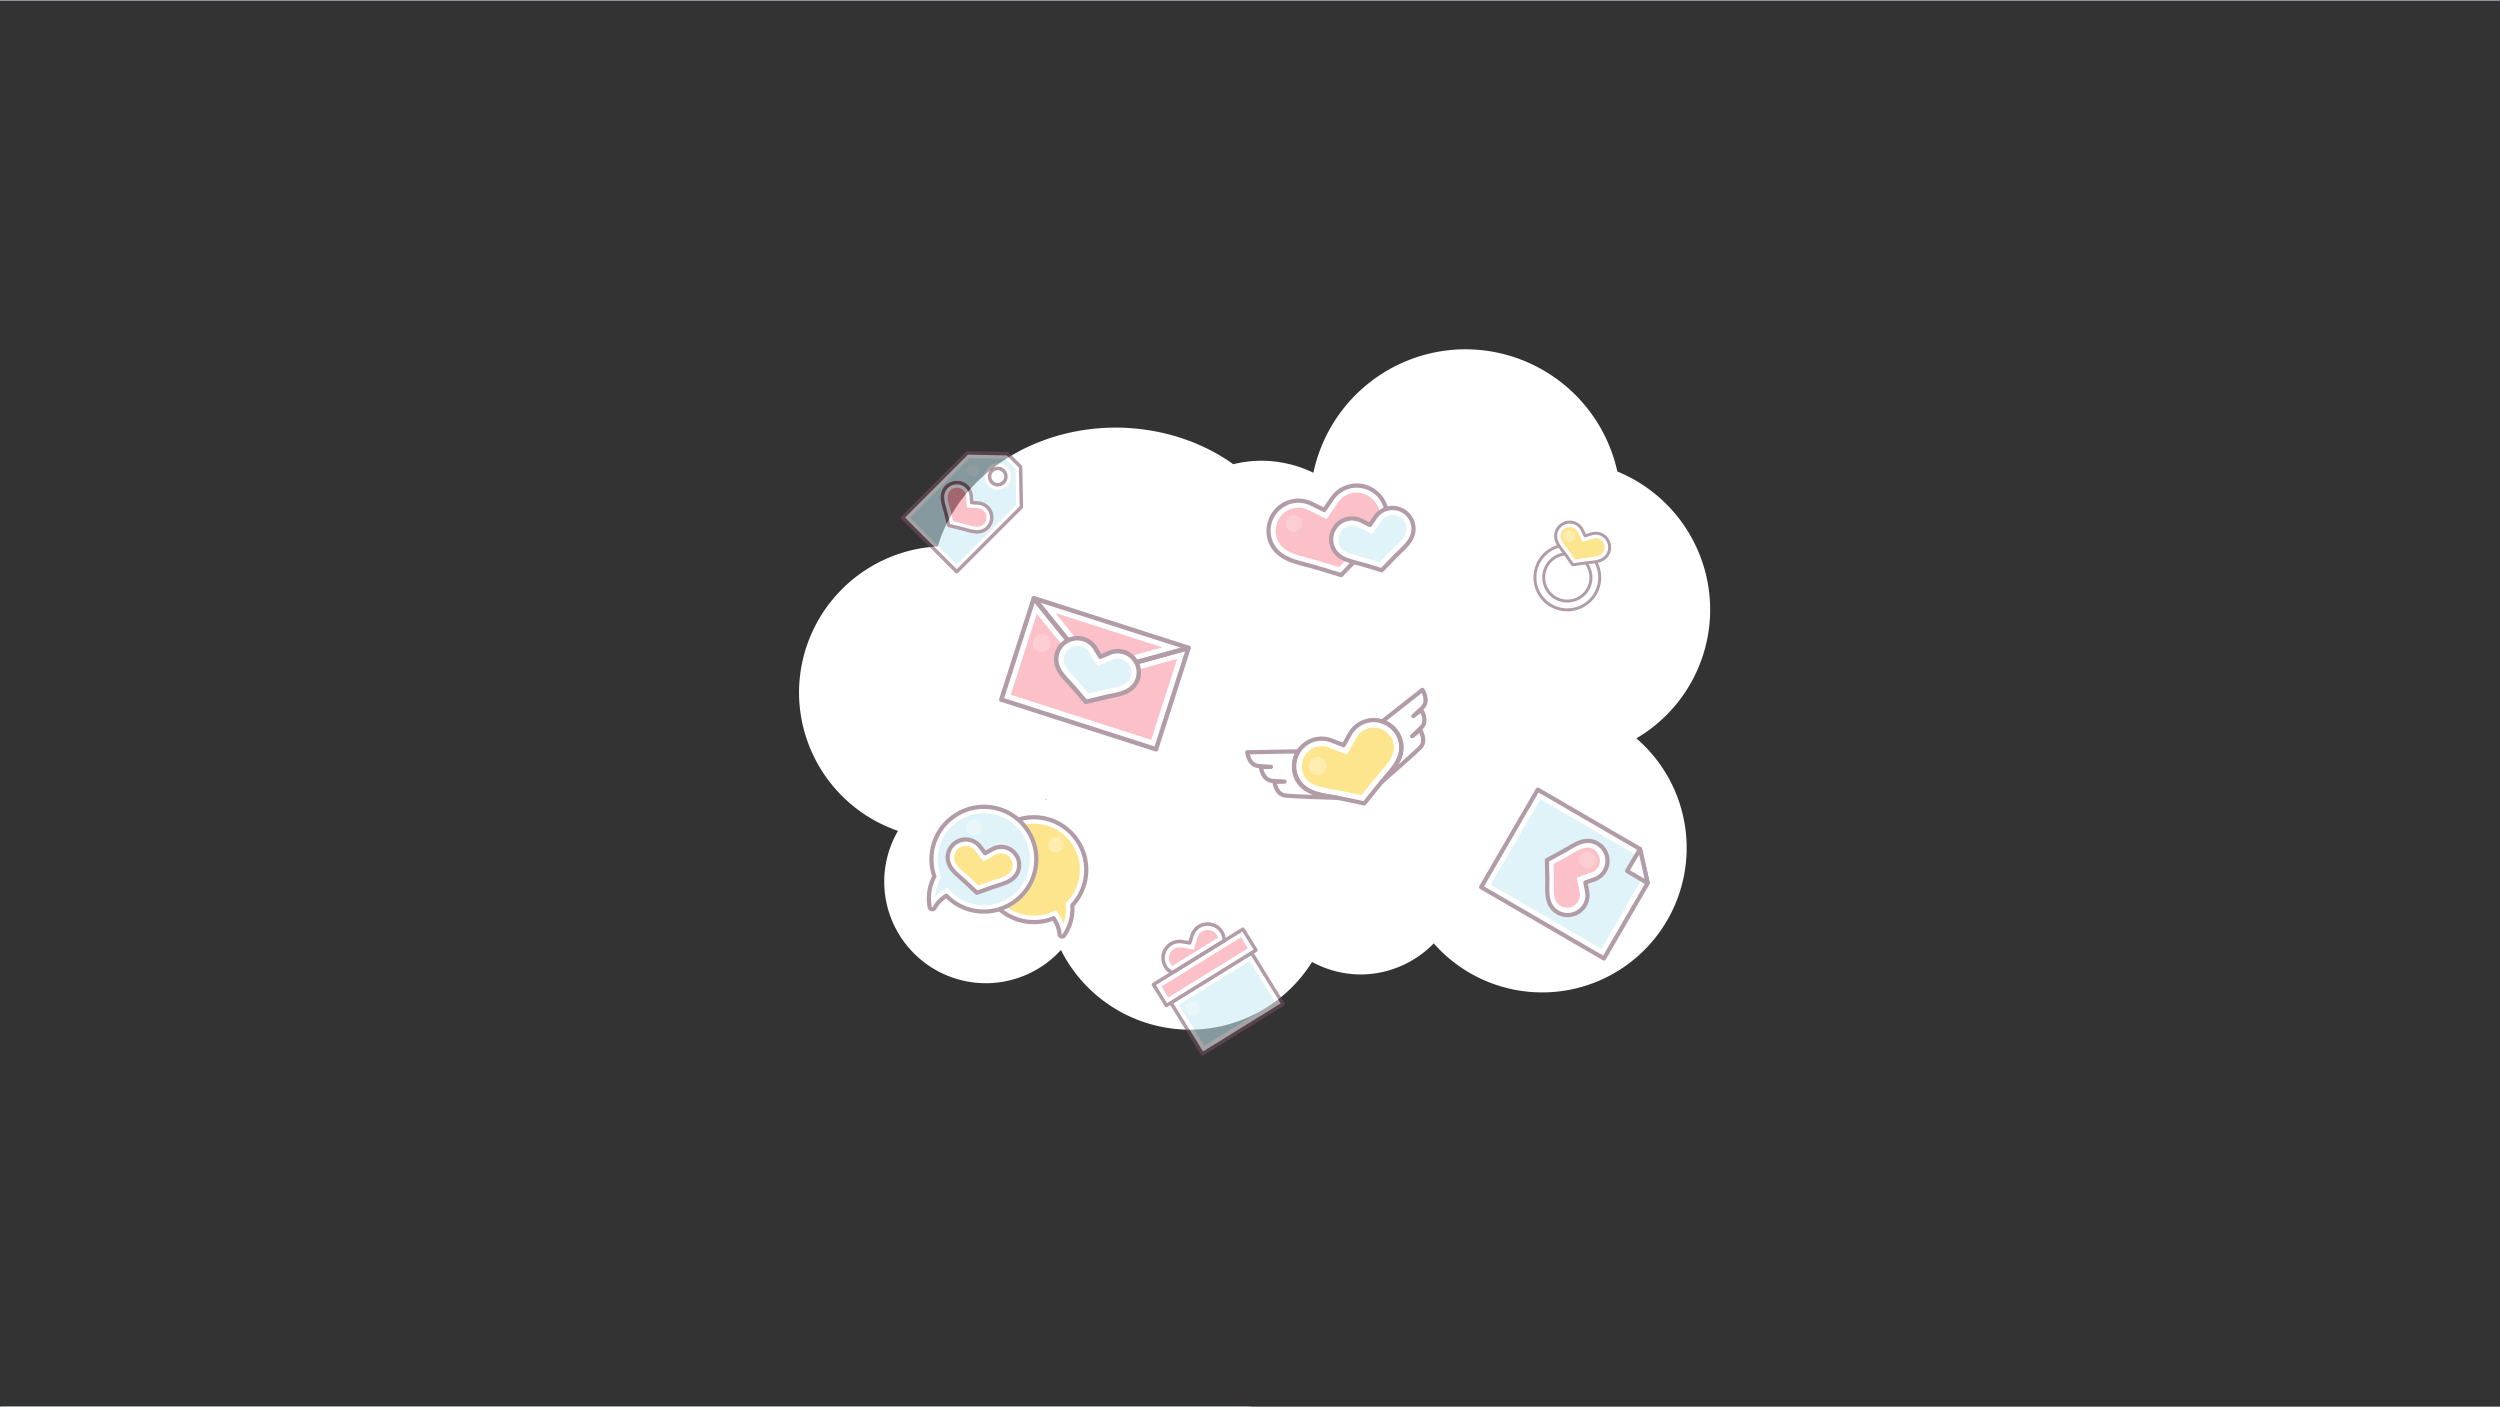 <?xml version="1.0" encoding="UTF-8" standalone="no"?>
<!-- Created with Inkscape (http://www.inkscape.org/) -->

<svg
   width="507.995mm"
   height="285.833mm"
   viewBox="0 0 507.995 285.833"
   version="1.1"
   id="svg1"
   inkscape:version="1.3.2 (091e20ef0f, 2023-11-25)"
   sodipodi:docname="background.svg"
   xmlns:inkscape="http://www.inkscape.org/namespaces/inkscape"
   xmlns:sodipodi="http://sodipodi.sourceforge.net/DTD/sodipodi-0.dtd"
   xmlns="http://www.w3.org/2000/svg"
   xmlns:svg="http://www.w3.org/2000/svg">
  <rect x="0" y="0" width="507.995" height="285.833" fill="#333333" stroke="none"/>
  <sodipodi:namedview
     id="namedview1"
     pagecolor="#ffffff"
     bordercolor="#000000"
     borderopacity="0.25"
     inkscape:showpageshadow="2"
     inkscape:pageopacity="0.0"
     inkscape:pagecheckerboard="0"
     inkscape:deskcolor="#d1d1d1"
     inkscape:document-units="mm"
     inkscape:zoom="0.37014941"
     inkscape:cx="1009.052"
     inkscape:cy="522.76187"
     inkscape:window-width="1920"
     inkscape:window-height="1011"
     inkscape:window-x="1920"
     inkscape:window-y="32"
     inkscape:window-maximized="1"
     inkscape:current-layer="layer1"
     showguides="true">
    <sodipodi:guide
       position="254.188,-95.156"
       orientation="1,0"
       id="guide1"
       inkscape:locked="false" />
    <sodipodi:guide
       position="-101.502,142.892"
       orientation="0,-1"
       id="guide2"
       inkscape:locked="false" />
  </sodipodi:namedview>
  <defs
     id="defs1">
    <clipPath
       clipPathUnits="userSpaceOnUse"
       id="clipPath189">
      <path
         d="M 0,800 H 800 V 0 H 0 Z"
         transform="translate(-679.239,-490.21)"
         id="path189" />
    </clipPath>
    <clipPath
       clipPathUnits="userSpaceOnUse"
       id="clipPath191">
      <path
         d="M 0,800 H 800 V 0 H 0 Z"
         transform="translate(0,2.5000001e-5)"
         id="path191" />
    </clipPath>
    <clipPath
       clipPathUnits="userSpaceOnUse"
       id="clipPath193">
      <path
         d="M 0,800 H 800 V 0 H 0 Z"
         transform="translate(0,2.5000001e-5)"
         id="path193" />
    </clipPath>
    <clipPath
       clipPathUnits="userSpaceOnUse"
       id="clipPath195">
      <path
         d="M 0,800 H 800 V 0 H 0 Z"
         transform="translate(0,2.5000001e-5)"
         id="path195" />
    </clipPath>
    <clipPath
       clipPathUnits="userSpaceOnUse"
       id="clipPath197">
      <path
         d="M 0,800 H 800 V 0 H 0 Z"
         transform="translate(0,2.5000001e-5)"
         id="path197" />
    </clipPath>
    <clipPath
       clipPathUnits="userSpaceOnUse"
       id="clipPath199">
      <path
         d="M 0,800 H 800 V 0 H 0 Z"
         transform="translate(-600.633,-449.965)"
         id="path199" />
    </clipPath>
    <clipPath
       clipPathUnits="userSpaceOnUse"
       id="clipPath201">
      <path
         d="M 0,800 H 800 V 0 H 0 Z"
         transform="translate(-605.174,-456.948)"
         id="path201" />
    </clipPath>
    <clipPath
       clipPathUnits="userSpaceOnUse"
       id="clipPath203">
      <path
         d="M 0,800 H 800 V 0 H 0 Z"
         transform="translate(0,2.5000001e-5)"
         id="path203" />
    </clipPath>
    <clipPath
       clipPathUnits="userSpaceOnUse"
       id="clipPath206">
      <path
         d="M 0,800 H 800 V 0 H 0 Z"
         transform="matrix(1.333,0,0,-1.333,0,1066.667)"
         id="path206" />
    </clipPath>
    <clipPath
       clipPathUnits="userSpaceOnUse"
       id="clipPath204">
      <path
         d="m 584.498,388.407 h 23.958 v -23.958 h -23.958 z"
         transform="translate(-608.456,-376.428)"
         id="path204" />
    </clipPath>
    <clipPath
       clipPathUnits="userSpaceOnUse"
       id="clipPath208">
      <path
         d="M 0,800 H 800 V 0 H 0 Z"
         transform="translate(-686.576,-704.786)"
         id="path208" />
    </clipPath>
    <clipPath
       clipPathUnits="userSpaceOnUse"
       id="clipPath210">
      <path
         d="M 0,800 H 800 V 0 H 0 Z"
         transform="translate(-743.885,-564.457)"
         id="path210" />
    </clipPath>
    <clipPath
       clipPathUnits="userSpaceOnUse"
       id="clipPath213">
      <path
         d="M 0,800 H 800 V 0 H 0 Z"
         transform="matrix(1.333,0,0,-1.333,0,1066.667)"
         id="path213" />
    </clipPath>
    <clipPath
       clipPathUnits="userSpaceOnUse"
       id="clipPath211">
      <path
         d="M 699.647,682.2 H 721.45 V 660.397 H 699.647 Z"
         transform="translate(-699.647,-671.299)"
         id="path211" />
    </clipPath>
    <clipPath
       clipPathUnits="userSpaceOnUse"
       id="clipPath215">
      <path
         d="M 0,800 H 800 V 0 H 0 Z"
         transform="translate(-728.792,-571.469)"
         id="path215" />
    </clipPath>
    <clipPath
       clipPathUnits="userSpaceOnUse"
       id="clipPath217">
      <path
         d="M 0,800 H 800 V 0 H 0 Z"
         transform="translate(-615.226,-704.786)"
         id="path217" />
    </clipPath>
    <clipPath
       clipPathUnits="userSpaceOnUse"
       id="clipPath219">
      <path
         d="M 0,800 H 800 V 0 H 0 Z"
         transform="translate(-557.917,-564.457)"
         id="path219" />
    </clipPath>
    <clipPath
       clipPathUnits="userSpaceOnUse"
       id="clipPath221">
      <path
         d="M 0,800 H 800 V 0 H 0 Z"
         transform="translate(-640.416,-652.981)"
         id="path221" />
    </clipPath>
    <clipPath
       clipPathUnits="userSpaceOnUse"
       id="clipPath223">
      <path
         d="M 0,800 H 800 V 0 H 0 Z"
         transform="translate(-599.334,-601.529)"
         id="path223" />
    </clipPath>
    <clipPath
       clipPathUnits="userSpaceOnUse"
       id="clipPath225">
      <path
         d="M 0,800 H 800 V 0 H 0 Z"
         transform="translate(-588.839,-649.981)"
         id="path225" />
    </clipPath>
    <clipPath
       clipPathUnits="userSpaceOnUse"
       id="clipPath228">
      <path
         d="M 0,800 H 800 V 0 H 0 Z"
         transform="matrix(1.333,0,0,-1.333,0,1066.667)"
         id="path228" />
    </clipPath>
    <clipPath
       clipPathUnits="userSpaceOnUse"
       id="clipPath226">
      <path
         d="m 580.352,682.2 h 21.803 v -21.803 h -21.803 z"
         transform="translate(-602.155,-671.299)"
         id="path226" />
    </clipPath>
    <clipPath
       clipPathUnits="userSpaceOnUse"
       id="clipPath230">
      <path
         d="M 0,800 H 800 V 0 H 0 Z"
         transform="translate(-614.637,-701.788)"
         id="path230" />
    </clipPath>
    <clipPath
       clipPathUnits="userSpaceOnUse"
       id="clipPath232">
      <path
         d="M 0,800 H 800 V 0 H 0 Z"
         transform="translate(-454.416,-676.415)"
         id="path232" />
    </clipPath>
    <clipPath
       clipPathUnits="userSpaceOnUse"
       id="clipPath234">
      <path
         d="M 0,800 H 800 V 0 H 0 Z"
         transform="translate(-480.469,-702.467)"
         id="path234" />
    </clipPath>
    <clipPath
       clipPathUnits="userSpaceOnUse"
       id="clipPath236">
      <path
         d="M 0,800 H 800 V 0 H 0 Z"
         transform="translate(-446.975,-633.756)"
         id="path236" />
    </clipPath>
    <clipPath
       clipPathUnits="userSpaceOnUse"
       id="clipPath238">
      <path
         d="M 0,800 H 800 V 0 H 0 Z"
         transform="translate(-383.792,-626.676)"
         id="path238" />
    </clipPath>
    <clipPath
       clipPathUnits="userSpaceOnUse"
       id="clipPath240">
      <path
         d="M 0,800 H 800 V 0 H 0 Z"
         transform="translate(-383.07,-605.069)"
         id="path240" />
    </clipPath>
    <clipPath
       clipPathUnits="userSpaceOnUse"
       id="clipPath243">
      <path
         d="M 0,800 H 800 V 0 H 0 Z"
         transform="matrix(1.333,0,0,-1.333,0,1066.667)"
         id="path243" />
    </clipPath>
    <clipPath
       clipPathUnits="userSpaceOnUse"
       id="clipPath241">
      <path
         d="m 411.843,707.495 h 21.054 v -21.054 h -21.054 z"
         transform="translate(-432.897,-696.968)"
         id="path241" />
    </clipPath>
    <clipPath
       clipPathUnits="userSpaceOnUse"
       id="clipPath245">
      <path
         d="M 0,800 H 800 V 0 H 0 Z"
         transform="translate(-464.34,-697.375)"
         id="path245" />
    </clipPath>
    <clipPath
       clipPathUnits="userSpaceOnUse"
       id="clipPath247">
      <path
         d="M 0,800 H 800 V 0 H 0 Z"
         transform="translate(-63.02,-467.166)"
         id="path247" />
    </clipPath>
    <clipPath
       clipPathUnits="userSpaceOnUse"
       id="clipPath249">
      <path
         d="M 0,800 H 800 V 0 H 0 Z"
         transform="translate(-171.184,-396.289)"
         id="path249" />
    </clipPath>
    <clipPath
       clipPathUnits="userSpaceOnUse"
       id="clipPath251">
      <path
         d="M 0,800 H 800 V 0 H 0 Z"
         transform="translate(-66.021,-328.412)"
         id="path251" />
    </clipPath>
    <clipPath
       clipPathUnits="userSpaceOnUse"
       id="clipPath253">
      <path
         d="M 0,800 H 800 V 0 H 0 Z"
         transform="translate(-73.003,-335.395)"
         id="path253" />
    </clipPath>
    <clipPath
       clipPathUnits="userSpaceOnUse"
       id="clipPath255">
      <path
         d="M 0,800 H 800 V 0 H 0 Z"
         transform="translate(-73.072,-464.165)"
         id="path255" />
    </clipPath>
    <clipPath
       clipPathUnits="userSpaceOnUse"
       id="clipPath257">
      <path
         d="M 0,800 H 800 V 0 H 0 Z"
         transform="translate(-96.469,-457.183)"
         id="path257" />
    </clipPath>
    <clipPath
       clipPathUnits="userSpaceOnUse"
       id="clipPath259">
      <path
         d="M 0,800 H 800 V 0 H 0 Z"
         transform="translate(-199.522,-435.542)"
         id="path259" />
    </clipPath>
    <clipPath
       clipPathUnits="userSpaceOnUse"
       id="clipPath261">
      <path
         d="M 0,800 H 800 V 0 H 0 Z"
         transform="translate(-154.379,-379.004)"
         id="path261" />
    </clipPath>
    <clipPath
       clipPathUnits="userSpaceOnUse"
       id="clipPath263">
      <path
         d="M 0,800 H 800 V 0 H 0 Z"
         transform="translate(-142.847,-432.541)"
         id="path263" />
    </clipPath>
    <clipPath
       clipPathUnits="userSpaceOnUse"
       id="clipPath266">
      <path
         d="M 0,800 H 800 V 0 H 0 Z"
         transform="matrix(1.333,0,0,-1.333,0,1066.667)"
         id="path266" />
    </clipPath>
    <clipPath
       clipPathUnits="userSpaceOnUse"
       id="clipPath264">
      <path
         d="M 79.401,425.559 H 103.359 V 401.601 H 79.401 Z"
         transform="translate(-103.359,-413.58)"
         id="path264" />
    </clipPath>
    <clipPath
       clipPathUnits="userSpaceOnUse"
       id="clipPath268">
      <path
         d="M 0,800 H 800 V 0 H 0 Z"
         transform="translate(-377.419,-274.397)"
         id="path268" />
    </clipPath>
    <clipPath
       clipPathUnits="userSpaceOnUse"
       id="clipPath270">
      <path
         d="M 0,800 H 800 V 0 H 0 Z"
         transform="translate(-350.984,-83.129)"
         id="path270" />
    </clipPath>
    <clipPath
       clipPathUnits="userSpaceOnUse"
       id="clipPath272">
      <path
         d="M 0,800 H 800 V 0 H 0 Z"
         transform="translate(-344.002,-76.147)"
         id="path272" />
    </clipPath>
    <clipPath
       clipPathUnits="userSpaceOnUse"
       id="clipPath274">
      <path
         d="M 0,800 H 800 V 0 H 0 Z"
         transform="translate(-366.302,-250.516)"
         id="path274" />
    </clipPath>
    <clipPath
       clipPathUnits="userSpaceOnUse"
       id="clipPath276">
      <path
         d="M 0,800 H 800 V 0 H 0 Z"
         transform="translate(-377.143,-240.456)"
         id="path276" />
    </clipPath>
    <clipPath
       clipPathUnits="userSpaceOnUse"
       id="clipPath278">
      <path
         d="M 0,800 H 800 V 0 H 0 Z"
         transform="translate(-348.605,-243.657)"
         id="path278" />
    </clipPath>
    <clipPath
       clipPathUnits="userSpaceOnUse"
       id="clipPath280">
      <path
         d="M 0,800 H 800 V 0 H 0 Z"
         transform="translate(-449.261,-213.024)"
         id="path280" />
    </clipPath>
    <clipPath
       clipPathUnits="userSpaceOnUse"
       id="clipPath282">
      <path
         d="M 0,800 H 800 V 0 H 0 Z"
         transform="translate(-404.118,-155.629)"
         id="path282" />
    </clipPath>
    <clipPath
       clipPathUnits="userSpaceOnUse"
       id="clipPath284">
      <path
         d="M 0,800 H 800 V 0 H 0 Z"
         transform="translate(-392.586,-210.025)"
         id="path284" />
    </clipPath>
    <clipPath
       clipPathUnits="userSpaceOnUse"
       id="clipPath287">
      <path
         d="M 0,800 H 800 V 0 H 0 Z"
         transform="matrix(1.333,0,0,-1.333,0,1066.667)"
         id="path287" />
    </clipPath>
    <clipPath
       clipPathUnits="userSpaceOnUse"
       id="clipPath285">
      <path
         d="m 379.809,196.128 h 23.958 v -23.959 h -23.958 z"
         transform="translate(-403.767,-184.149)"
         id="path285" />
    </clipPath>
    <clipPath
       clipPathUnits="userSpaceOnUse"
       id="clipPath289">
      <path
         d="M 0,800 H 800 V 0 H 0 Z"
         transform="translate(-420.924,-328.408)"
         id="path289" />
    </clipPath>
    <clipPath
       clipPathUnits="userSpaceOnUse"
       id="clipPath291">
      <path
         d="M 0,800 H 800 V 0 H 0 Z"
         transform="translate(-420.924,-419.998)"
         id="path291" />
    </clipPath>
    <clipPath
       clipPathUnits="userSpaceOnUse"
       id="clipPath293">
      <path
         d="M 0,800 H 800 V 0 H 0 Z"
         transform="translate(-449.261,-481.762)"
         id="path293" />
    </clipPath>
    <clipPath
       clipPathUnits="userSpaceOnUse"
       id="clipPath295">
      <path
         d="M 0,800 H 800 V 0 H 0 Z"
         transform="translate(-404.118,-425.224)"
         id="path295" />
    </clipPath>
    <clipPath
       clipPathUnits="userSpaceOnUse"
       id="clipPath297">
      <path
         d="M 0,800 H 800 V 0 H 0 Z"
         transform="translate(-392.586,-478.762)"
         id="path297" />
    </clipPath>
    <clipPath
       clipPathUnits="userSpaceOnUse"
       id="clipPath300">
      <path
         d="M 0,800 H 800 V 0 H 0 Z"
         transform="matrix(1.333,0,0,-1.333,0,1066.667)"
         id="path300" />
    </clipPath>
    <clipPath
       clipPathUnits="userSpaceOnUse"
       id="clipPath298">
      <path
         d="m 380.156,465.403 h 23.959 v -23.958 h -23.959 z"
         transform="translate(-380.156,-453.424)"
         id="path298" />
    </clipPath>
    <clipPath
       clipPathUnits="userSpaceOnUse"
       id="clipPath302">
      <path
         d="M 0,800 H 800 V 0 H 0 Z"
         transform="translate(-210.81,-220.962)"
         id="path302" />
    </clipPath>
    <clipPath
       clipPathUnits="userSpaceOnUse"
       id="clipPath304">
      <path
         d="M 0,800 H 800 V 0 H 0 Z"
         transform="translate(-303.345,-235.924)"
         id="path304" />
    </clipPath>
    <clipPath
       clipPathUnits="userSpaceOnUse"
       id="clipPath306">
      <path
         d="M 0,800 H 800 V 0 H 0 Z"
         transform="translate(-39.023,-235.924)"
         id="path306" />
    </clipPath>
    <clipPath
       clipPathUnits="userSpaceOnUse"
       id="clipPath308">
      <path
         d="M 0,800 H 800 V 0 H 0 Z"
         transform="translate(-131.873,-217.962)"
         id="path308" />
    </clipPath>
    <clipPath
       clipPathUnits="userSpaceOnUse"
       id="clipPath310">
      <path
         d="M 0,800 H 800 V 0 H 0 Z"
         transform="translate(-146.252,-139.463)"
         id="path310" />
    </clipPath>
    <clipPath
       clipPathUnits="userSpaceOnUse"
       id="clipPath312">
      <path
         d="M 0,800 H 800 V 0 H 0 Z"
         transform="translate(-240.364,-211.57)"
         id="path312" />
    </clipPath>
    <clipPath
       clipPathUnits="userSpaceOnUse"
       id="clipPath314">
      <path
         d="M 0,800 H 800 V 0 H 0 Z"
         transform="translate(-63.774,-179.412)"
         id="path314" />
    </clipPath>
    <clipPath
       clipPathUnits="userSpaceOnUse"
       id="clipPath317">
      <path
         d="M 0,800 H 800 V 0 H 0 Z"
         transform="matrix(1.333,0,0,-1.333,0,1066.667)"
         id="path317" />
    </clipPath>
    <clipPath
       clipPathUnits="userSpaceOnUse"
       id="clipPath315">
      <path
         d="m 113.766,196.788 h 25.627 v -25.627 h -25.627 z"
         transform="translate(-139.393,-183.975)"
         id="path315" />
    </clipPath>
    <clipPath
       clipPathUnits="userSpaceOnUse"
       id="clipPath319">
      <path
         d="M 0,800 H 800 V 0 H 0 Z"
         transform="translate(-198.321,-688.418)"
         id="path319" />
    </clipPath>
    <clipPath
       clipPathUnits="userSpaceOnUse"
       id="clipPath321">
      <path
         d="M 0,800 H 800 V 0 H 0 Z"
         transform="translate(-112.584,-685.418)"
         id="path321" />
    </clipPath>
    <clipPath
       clipPathUnits="userSpaceOnUse"
       id="clipPath323">
      <path
         d="M 0,800 H 800 V 0 H 0 Z"
         transform="translate(-127.36,-598.521)"
         id="path323" />
    </clipPath>
    <clipPath
       clipPathUnits="userSpaceOnUse"
       id="clipPath326">
      <path
         d="M 0,800 H 800 V 0 H 0 Z"
         transform="matrix(1.333,0,0,-1.333,0,1066.667)"
         id="path326" />
    </clipPath>
    <clipPath
       clipPathUnits="userSpaceOnUse"
       id="clipPath324">
      <path
         d="M 96.801,669.508 H 120.759 V 645.549 H 96.801 Z"
         transform="translate(-120.759,-657.529)"
         id="path324" />
    </clipPath>
    <clipPath
       clipPathUnits="userSpaceOnUse"
       id="clipPath328">
      <path
         d="M 0,800 H 800 V 0 H 0 Z"
         transform="translate(-242.701,-644.489)"
         id="path328" />
    </clipPath>
    <clipPath
       clipPathUnits="userSpaceOnUse"
       id="clipPath330">
      <path
         d="M 0,800 H 800 V 0 H 0 Z"
         transform="translate(-194.896,-584.513)"
         id="path330" />
    </clipPath>
    <clipPath
       clipPathUnits="userSpaceOnUse"
       id="clipPath332">
      <path
         d="M 0,800 H 800 V 0 H 0 Z"
         transform="translate(-183.03,-641.489)"
         id="path332" />
    </clipPath>
  </defs>
  <g
     inkscape:label="Layer 1"
     inkscape:groupmode="layer"
     id="layer1"
     transform="translate(149.225,-5.556)">
    <g
       id="g133"
       transform="translate(-149.227,5.649)"
       style="display:none">
      <path
         id="rect131"
         style="fill:#ebf8fd;fill-opacity:0.25;stroke-width:5.669;stroke-linecap:round;stroke-linejoin:bevel;stroke-miterlimit:0.3;paint-order:stroke fill markers"
         d="M -1957.786,0.036 -37.951,1.38 V 1079.778 l -1919.723,0.186 z"
         sodipodi:nodetypes="ccccc"
         transform="matrix(0.265,0,0,0.265,518,0)" />
      <path
         id="rect132"
         style="fill:#dcf3fc;fill-opacity:0.25;stroke-width:1.5;stroke-linecap:round;stroke-linejoin:bevel;stroke-miterlimit:0.3;paint-order:stroke fill markers"
         d="m 148.874,0.087 359.031,-0.18 0.093,163.431 c 0,0 -59.69,-90.75 -173.677,-99.279 C 220.334,55.531 148.874,0.087 148.874,0.087 Z"
         sodipodi:nodetypes="ccczc" />
      <path
         id="rect133"
         style="display:inline;fill:#fdeeda;fill-opacity:0.25;stroke-width:1.327;stroke-linecap:round;stroke-linejoin:bevel;stroke-miterlimit:0.3;paint-order:stroke fill markers"
         d="m 0.667,203.455 c 0,0 45.786,25.491 109.439,28.17 63.653,2.679 93.004,54.011 93.004,54.011 l -202.917,0.039 z"
         sodipodi:nodetypes="czccc" />
    </g>
    <path
       id="path104"
       style="display:inline;fill:#ffffff;fill-opacity:1;stroke-width:1.926;stroke-linecap:round;stroke-linejoin:bevel;stroke-miterlimit:0.3;paint-order:stroke fill markers"
       d="m 148.525,76.531 a 31.639,31.639 0 0 0 -30.871,25.086 24.608,24.608 0 0 0 -10.681,-2.442 24.608,24.608 0 0 0 -5.6,0.707 37.342,31.918 0 0 0 -23.893,-7.437 37.342,31.918 0 0 0 -36.138,24.141 29.805,29.805 0 0 0 -28.207,29.691 29.805,29.805 0 0 0 20.106,28.112 20.67,20.67 0 0 0 -2.795,10.285 20.67,20.67 0 0 0 20.671,20.67 20.67,20.67 0 0 0 15.237,-6.749 29.368,29.368 0 0 0 26.179,16.187 29.368,29.368 0 0 0 24.854,-13.76 20.813,20.813 0 0 0 9.861,2.544 20.813,20.813 0 0 0 14.862,-6.317 29.368,29.368 0 0 0 22.022,9.963 29.368,29.368 0 0 0 29.368,-29.368 29.368,29.368 0 0 0 -10.22,-22.255 30.368,30.368 0 0 0 14.998,-26.12 30.368,30.368 0 0 0 -18.862,-28.101 31.639,31.639 0 0 0 -30.89,-24.836 z M 63.325,167.935 a 20.67,20.67 0 0 0 0.208,0.277 20.67,20.67 0 0 0 -0.277,-0.208 29.805,29.805 0 0 0 0.07,-0.07 z"
       inkscape:label="Wolke" />
    <g
       id="g10"
       transform="matrix(0.076,-0.047,0.047,0.076,6.178,204.979)"
       style="opacity:0.56">
      <path
         id="path187"
         d="M 731.76,404.831 H 570.042 V 302.367 H 731.76 Z"
         style="fill:#ffffff icc-color(sRGB-IEC61966-2, 0.1, 1, 1, 1);fill-opacity:1;fill-rule:nonzero;stroke:none"
         transform="matrix(1.333,0,0,-1.333,0,1066.667)" />
      <path
         id="path188"
         d="m 0,0 c -7.607,0 -14.508,-3.003 -19.599,-7.881 l -8.738,-7.589 -8.74,7.589 C -42.167,-3.003 -49.068,0 -56.675,0 c -16.218,0 -28.041,-13.73 -28.083,-28.336 -0.014,-5.042 1.376,-10.188 4.472,-14.91 H 23.611 c 3.096,4.722 4.486,9.868 4.472,14.91 C 28.041,-13.73 16.218,0 0,0"
         style="fill:#ffffff icc-color(sRGB-IEC61966-2, 0.1, 1, 1, 1);fill-opacity:1;fill-rule:nonzero;stroke:none"
         transform="matrix(1.333,0,0,-1.333,905.651,413.053)"
         clip-path="url(#clipPath189)" />
      <path
         id="path190"
         d="m 573.042,305.367 h 155.719 v 96.464 H 573.042 Z m 158.718,-6 H 570.042 c -1.658,0 -3,1.343 -3,3 v 102.464 c 0,1.657 1.342,3 3,3 H 731.76 c 1.657,0 3,-1.343 3,-3 V 302.367 c 0,-1.657 -1.343,-3 -3,-3"
         style="fill:#744f64 icc-color(sRGB-IEC61966-2, 0.1, 0.455, 0.31, 0.392);fill-opacity:1;fill-rule:nonzero;stroke:none"
         transform="matrix(1.333,0,0,-1.333,0,1066.667)"
         clip-path="url(#clipPath191)" />
      <path
         id="path192"
         d="M 580.024,394.849 H 721.777 V 312.35 H 580.024 Z"
         style="fill:#c8eaf4 icc-color(sRGB-IEC61966-2, 0.1, 0.784, 0.918, 0.957);fill-opacity:1;fill-rule:nonzero;stroke:none"
         transform="matrix(1.333,0,0,-1.333,0,1066.667)"
         clip-path="url(#clipPath193)" />
      <path
         id="path194"
         d="M 740.644,404.831 H 561.157 v 42.133 h 179.487 z"
         style="fill:#ffffff icc-color(sRGB-IEC61966-2, 0.1, 1, 1, 1);fill-opacity:1;fill-rule:nonzero;stroke:none"
         transform="matrix(1.333,0,0,-1.333,0,1066.667)"
         clip-path="url(#clipPath195)" />
      <path
         id="path196"
         d="m 564.158,407.831 h 173.486 v 36.133 H 564.158 Z m 176.486,-6 H 561.158 c -1.658,0 -3,1.344 -3,3 v 42.134 c 0,1.656 1.342,3 3,3 h 179.486 c 1.657,0 3,-1.344 3,-3 v -42.134 c 0,-1.656 -1.343,-3 -3,-3"
         style="fill:#744f64 icc-color(sRGB-IEC61966-2, 0.1, 0.455, 0.31, 0.392);fill-opacity:1;fill-rule:nonzero;stroke:none"
         transform="matrix(1.333,0,0,-1.333,0,1066.667)"
         clip-path="url(#clipPath197)" />
      <path
         id="path198"
         d="m 0,0 h 100.535 c 2.079,3.658 3.165,7.741 3.153,11.901 -0.044,15.655 -13.054,25.345 -25.083,25.345 -6.558,0 -12.781,-2.503 -17.522,-7.048 -0.036,-0.033 -0.072,-0.067 -0.109,-0.099 l -8.74,-7.588 c -1.129,-0.98 -2.804,-0.98 -3.933,0 L 39.562,30.1 c -0.038,0.032 -0.074,0.065 -0.11,0.099 -4.741,4.544 -10.964,7.047 -17.521,7.047 -12.03,0 -25.039,-9.69 -25.083,-25.345 C -3.164,7.741 -2.079,3.658 0,0 M 102.216,-6 H -1.681 c -1.01,0 -1.954,0.509 -2.508,1.355 -3.264,4.977 -4.98,10.704 -4.963,16.563 0.048,17.274 13.992,31.328 31.083,31.328 8.087,0 15.761,-3.077 21.619,-8.663 l 6.718,-5.834 6.717,5.834 c 5.858,5.586 13.533,8.663 21.62,8.663 17.09,0 31.034,-14.054 31.083,-31.328 0.016,-5.86 -1.7,-11.587 -4.963,-16.563 C 104.17,-5.491 103.227,-6 102.216,-6"
         style="fill:#744f64 icc-color(sRGB-IEC61966-2, 0.1, 0.455, 0.31, 0.392);fill-opacity:1;fill-rule:nonzero;stroke:none"
         transform="matrix(1.333,0,0,-1.333,800.844,466.714)"
         clip-path="url(#clipPath199)" />
      <path
         id="path200"
         d="m 0,0 c -0.478,1.577 -0.716,3.213 -0.711,4.898 0.026,8.877 7.305,18.382 18.101,18.382 4.748,0 9.256,-1.813 12.691,-5.106 l 0.177,-0.169 15.469,-13.432 15.47,13.432 0.177,0.169 c 3.435,3.293 7.943,5.106 12.69,5.106 C 84.86,23.28 92.14,13.775 92.166,4.898 92.171,3.214 91.932,1.577 91.454,0 Z"
         style="fill:#f78f9d icc-color(sRGB-IEC61966-2, 0.1, 0.969, 0.561, 0.616);fill-opacity:1;fill-rule:nonzero;stroke:none"
         transform="matrix(1.333,0,0,-1.333,806.898,457.403)"
         clip-path="url(#clipPath201)" />
      <path
         id="path202"
         d="M 571.14,436.982 H 730.662 V 414.814 H 571.14 Z"
         style="fill:#f78f9d icc-color(sRGB-IEC61966-2, 0.1, 0.969, 0.561, 0.616);fill-opacity:1;fill-rule:nonzero;stroke:none"
         transform="matrix(1.333,0,0,-1.333,0,1066.667)"
         clip-path="url(#clipPath203)" />
      <g
         opacity="0.3"
         id="g205"
         clip-path="url(#clipPath206)">
        <path
           d="m 0,0 c 0,-6.616 -5.363,-11.979 -11.979,-11.979 -6.616,0 -11.979,5.363 -11.979,11.979 0,6.616 5.363,11.979 11.979,11.979 C -5.363,11.979 0,6.616 0,0"
           style="fill:#ffffff icc-color(sRGB-IEC61966-2, 0.1, 1, 1, 1);fill-opacity:1;fill-rule:nonzero;stroke:none"
           transform="matrix(1.333,0,0,-1.333,811.275,564.763)"
           clip-path="url(#clipPath204)"
           id="path205" />
      </g>
    </g>
    <g
       id="g9"
       transform="matrix(0.105,0.022,-0.022,0.105,-30.373,138.351)"
       style="opacity:0.56">
      <path
         id="path207"
         d="m 0,0 c 40.698,0.32 74.448,-32.596 75.098,-73.29 0.232,-14.474 -3.672,-28.017 -10.596,-39.538 5.216,-18.328 1.573,-34.05 -2.481,-44.124 -1.343,-3.334 -6.121,-3.076 -7.065,0.392 -2.35,8.631 -8.021,15.63 -12.739,20.242 -12.144,-8.192 -26.831,-12.902 -42.63,-12.692 -39.991,0.531 -72.739,33.091 -73.485,73.079 C -74.674,-34.329 -41.348,-0.325 0,0"
         style="fill:#ffffff icc-color(sRGB-IEC61966-2, 0.1, 1, 1, 1);fill-opacity:1;fill-rule:nonzero;stroke:none"
         transform="matrix(1.333,0,0,-1.333,915.434,126.952)"
         clip-path="url(#clipPath208)" />
      <path
         id="path209"
         d="m 0,0 c 1.13,7.19 1.105,15.7 -1.545,25.015 l -1.079,3.789 2.03,3.378 c 6.089,10.131 9.307,21.764 9.307,33.64 0,36.075 -29.349,65.425 -65.425,65.425 -36.075,0 -65.424,-29.35 -65.424,-65.425 0,-36.075 29.349,-65.425 65.424,-65.425 13.096,0 25.73,3.854 36.538,11.146 l 6.138,4.141 5.294,-5.176 C -5.312,7.154 -2.39,3.633 0,0"
         style="fill:#fcd133 icc-color(sRGB-IEC61966-2, 0.1, 0.988, 0.82, 0.2);fill-opacity:1;fill-rule:nonzero;stroke:none"
         transform="matrix(1.333,0,0,-1.333,991.847,314.058)"
         clip-path="url(#clipPath210)" />
      <g
         opacity="0.3"
         id="g212"
         clip-path="url(#clipPath213)">
        <path
           d="m 0,0 c 0,-6.021 4.881,-10.902 10.902,-10.902 6.02,0 10.901,4.881 10.901,10.902 0,6.021 -4.881,10.902 -10.901,10.902 C 4.881,10.902 0,6.021 0,0"
           style="fill:#ffffff icc-color(sRGB-IEC61966-2, 0.1, 1, 1, 1);fill-opacity:1;fill-rule:nonzero;stroke:none"
           transform="matrix(1.333,0,0,-1.333,932.862,171.602)"
           clip-path="url(#clipPath211)"
           id="path212" />
      </g>
      <path
         id="path214"
         d="m 0,0 c 0.763,0 1.521,-0.29 2.099,-0.855 4.758,-4.653 10.97,-12.178 13.536,-21.599 0.097,-0.359 0.334,-0.541 0.7,-0.541 0.493,0 0.639,0.362 0.686,0.481 3.844,9.551 7.376,24.622 2.379,42.182 -0.226,0.799 -0.113,1.656 0.315,2.367 6.865,11.424 10.382,24.546 10.168,37.944 -0.619,38.786 -32.699,70.341 -71.51,70.341 l -0.565,-0.003 c -19.239,-0.151 -37.23,-7.83 -50.661,-21.621 -13.424,-13.786 -20.621,-31.988 -20.261,-51.253 0.346,-18.556 7.854,-36.052 21.141,-49.265 13.286,-13.212 30.825,-20.624 49.384,-20.871 14.689,-0.175 28.829,4.027 40.912,12.18 C -1.166,-0.168 -0.582,0 0,0 m 16.336,-28.995 c -3.073,-10e-4 -5.682,1.995 -6.49,4.965 -1.929,7.081 -6.36,13.029 -10.265,17.176 -12.628,-7.943 -27.164,-12.06 -42.25,-11.838 -20.125,0.267 -39.138,8.299 -53.534,22.615 -14.399,14.318 -22.534,33.285 -22.909,53.408 -0.39,20.879 7.409,40.608 21.961,55.551 14.557,14.949 34.058,23.271 54.912,23.435 l 0.612,0.003 c 42.067,0 76.838,-34.203 77.51,-76.245 0.223,-14.087 -3.358,-27.893 -10.367,-40.014 4.95,-18.657 1.173,-34.622 -2.928,-44.815 -1.036,-2.576 -3.49,-4.241 -6.252,-4.241"
         style="fill:#744f64 icc-color(sRGB-IEC61966-2, 0.1, 0.455, 0.31, 0.392);fill-opacity:1;fill-rule:nonzero;stroke:none"
         transform="matrix(1.333,0,0,-1.333,971.722,304.709)"
         clip-path="url(#clipPath215)" />
      <path
         id="path216"
         d="m 0,0 c -40.698,0.32 -74.448,-32.596 -75.098,-73.29 -0.232,-14.474 3.672,-28.017 10.596,-39.538 -5.228,-18.37 -1.556,-34.122 2.509,-44.192 1.332,-3.299 6.103,-2.973 7.037,0.459 2.35,8.631 8.021,15.631 12.739,20.243 12.144,-8.192 26.831,-12.902 42.63,-12.692 39.991,0.531 72.739,33.091 73.485,73.079 C 74.674,-34.329 41.348,-0.325 0,0"
         style="fill:#ffffff icc-color(sRGB-IEC61966-2, 0.1, 1, 1, 1);fill-opacity:1;fill-rule:nonzero;stroke:none"
         transform="matrix(1.333,0,0,-1.333,820.302,126.952)"
         clip-path="url(#clipPath217)" />
      <path
         id="path218"
         d="m 0,0 c -1.13,7.19 -1.105,15.7 1.545,25.015 l 1.079,3.789 -2.03,3.378 c -6.089,10.131 -9.307,21.764 -9.307,33.64 0,36.075 29.349,65.425 65.425,65.425 36.075,0 65.424,-29.35 65.424,-65.425 0,-36.075 -29.349,-65.425 -65.424,-65.425 -13.096,0 -25.73,3.854 -36.538,11.146 L 14.036,15.684 8.742,10.508 C 5.312,7.154 2.39,3.633 0,0"
         style="fill:#c8eaf4 icc-color(sRGB-IEC61966-2, 0.1, 0.784, 0.918, 0.957);fill-opacity:1;fill-rule:nonzero;stroke:none"
         transform="matrix(1.333,0,0,-1.333,743.889,314.058)"
         clip-path="url(#clipPath219)" />
      <path
         id="path220"
         d="m 0,0 c -6.923,0 -13.203,-2.733 -17.836,-7.172 l -7.953,-6.906 -7.953,6.906 C -38.374,-2.733 -44.654,0 -51.577,0 c -14.759,0 -25.519,-12.495 -25.557,-25.788 -0.013,-4.594 1.254,-9.283 4.08,-13.585 6.236,-9.494 17.845,-14.095 27.235,-19.831 6.677,-4.08 13.354,-8.16 20.03,-12.24 0,0 0,0 0.001,0 6.676,4.08 13.353,8.16 20.03,12.24 9.39,5.736 20.998,10.337 27.235,19.831 2.826,4.302 4.093,8.991 4.08,13.585 C 25.519,-12.495 14.759,0 0,0"
         style="fill:#ffffff icc-color(sRGB-IEC61966-2, 0.1, 1, 1, 1);fill-opacity:1;fill-rule:nonzero;stroke:none"
         transform="matrix(1.333,0,0,-1.333,853.889,196.025)"
         clip-path="url(#clipPath221)" />
      <path
         id="path222"
         d="m 0,0 c -2.339,1.429 -4.766,2.771 -7.112,4.068 -7.047,3.896 -13.704,7.575 -17.266,12.998 -1.727,2.629 -2.598,5.513 -2.589,8.573 0.023,8.079 6.648,16.729 16.473,16.729 4.321,0 8.422,-1.651 11.548,-4.647 l 0.161,-0.154 14.079,-12.224 14.078,12.224 0.161,0.154 c 3.126,2.996 7.228,4.647 11.55,4.647 9.824,0 16.449,-8.65 16.472,-16.729 0.009,-3.06 -0.863,-5.944 -2.589,-8.572 C 51.403,11.643 44.747,7.963 37.699,4.067 35.352,2.77 32.926,1.429 30.588,0 L 15.294,-9.345 Z"
         style="fill:#fcd133 icc-color(sRGB-IEC61966-2, 0.1, 0.988, 0.82, 0.2);fill-opacity:1;fill-rule:nonzero;stroke:none"
         transform="matrix(1.333,0,0,-1.333,799.112,264.628)"
         clip-path="url(#clipPath223)" />
      <path
         id="path224"
         d="m 0,0 c -10.816,0 -22.517,-8.716 -22.557,-22.796 -0.012,-4.214 1.228,-8.339 3.587,-11.93 4.389,-6.681 12.025,-10.902 19.408,-14.984 2.291,-1.266 4.659,-2.575 6.884,-3.935 l 18.467,-11.283 18.467,11.283 c 2.224,1.36 4.593,2.669 6.883,3.935 7.383,4.082 15.019,8.303 19.407,14.983 2.36,3.592 3.6,7.717 3.588,11.931 C 74.094,-8.716 62.394,0 51.577,0 45.68,0 40.083,-2.251 35.816,-6.338 35.781,-6.373 35.745,-6.405 35.708,-6.437 l -7.953,-6.907 c -1.127,-0.979 -2.807,-0.979 -3.934,0 l -7.952,6.907 c -0.037,0.032 -0.073,0.065 -0.108,0.099 C 11.495,-2.251 5.897,0 0,0 m 25.789,-71.444 c -0.542,0 -1.084,0.147 -1.564,0.44 L 4.194,-58.765 c -2.115,1.292 -4.322,2.513 -6.659,3.804 -8.021,4.435 -16.316,9.021 -21.519,16.94 -3.007,4.578 -4.588,9.849 -4.573,15.242 C -28.511,-6.911 -15.701,6 0,6 7.428,6 14.476,3.176 19.856,-1.954 l 5.932,-5.151 5.933,5.151 C 37.102,3.176 44.15,6 51.577,6 67.278,6 80.088,-6.911 80.134,-22.779 c 0.015,-5.393 -1.566,-10.664 -4.573,-15.242 -5.203,-7.919 -13.498,-12.505 -21.519,-16.94 -2.337,-1.291 -4.544,-2.512 -6.658,-3.804 l -20.03,-12.239 c -0.481,-0.293 -1.023,-0.44 -1.565,-0.44"
         style="fill:#744f64 icc-color(sRGB-IEC61966-2, 0.1, 0.455, 0.31, 0.392);fill-opacity:1;fill-rule:nonzero;stroke:none"
         transform="matrix(1.333,0,0,-1.333,785.119,200.025)"
         clip-path="url(#clipPath225)" />
      <g
         opacity="0.3"
         id="g227"
         clip-path="url(#clipPath228)">
        <path
           d="m 0,0 c 0,-6.021 -4.881,-10.902 -10.902,-10.902 -6.02,0 -10.901,4.881 -10.901,10.902 0,6.021 4.881,10.902 10.901,10.902 C -4.881,10.902 0,6.021 0,0"
           style="fill:#ffffff icc-color(sRGB-IEC61966-2, 0.1, 1, 1, 1);fill-opacity:1;fill-rule:nonzero;stroke:none"
           transform="matrix(1.333,0,0,-1.333,802.874,171.602)"
           clip-path="url(#clipPath226)"
           id="path227" />
      </g>
      <path
         id="path229"
         d="m 0,0 c -38.811,0 -70.89,-31.555 -71.509,-70.34 -0.215,-13.399 3.301,-26.52 10.167,-37.945 0.428,-0.711 0.541,-1.568 0.315,-2.366 -5.007,-17.592 -1.455,-32.685 2.406,-42.248 0.047,-0.117 0.172,-0.426 0.627,-0.426 0.218,0 0.601,0.071 0.732,0.55 2.565,9.421 8.777,16.946 13.536,21.6 1.019,0.997 2.595,1.139 3.776,0.342 12.083,-8.152 26.241,-12.352 40.912,-12.18 18.559,0.247 36.098,7.659 49.384,20.871 13.288,13.213 20.796,30.709 21.142,49.265 0.359,19.265 -6.837,37.467 -20.262,51.253 C 37.795,-7.832 19.804,-0.154 0.565,-0.002 Z m -57.994,-159.325 c -2.778,0 -5.151,1.601 -6.192,4.18 -4.12,10.207 -7.917,26.194 -2.957,44.885 -7.009,12.122 -10.59,25.929 -10.366,40.015 C -76.837,-28.203 -42.066,6 0,6 L 0.612,5.998 c 20.853,-0.165 40.355,-8.487 54.911,-23.435 14.553,-14.943 22.353,-34.672 21.963,-55.552 -0.375,-20.122 -8.51,-39.09 -22.909,-53.407 -14.397,-14.317 -33.41,-22.349 -53.535,-22.616 -15.077,-0.212 -29.621,3.896 -42.25,11.838 -3.906,-4.147 -8.337,-10.097 -10.265,-17.177 -0.809,-2.975 -3.429,-4.974 -6.521,-4.974"
         style="fill:#744f64 icc-color(sRGB-IEC61966-2, 0.1, 0.455, 0.31, 0.392);fill-opacity:1;fill-rule:nonzero;stroke:none"
         transform="matrix(1.333,0,0,-1.333,819.516,130.949)"
         clip-path="url(#clipPath230)" />
    </g>
    <g
       id="g5"
       transform="matrix(0.089,0,0,0.089,-1.588,88.906)"
       style="opacity:0.56">
      <path
         id="path231"
         d="m 0,0 c -5.481,5.481 -5.481,14.368 0,19.85 5.481,5.481 14.368,5.481 19.85,0 C 25.331,14.368 25.331,5.481 19.85,0 14.368,-5.481 5.481,-5.481 0,0 m 49.103,26.574 -22.529,22.529 -68.783,1.335 -110.807,-110.807 92.647,-92.647 110.807,110.807 z"
         style="fill:#ffffff icc-color(sRGB-IEC61966-2, 0.1, 1, 1, 1);fill-opacity:1;fill-rule:nonzero;stroke:none"
         transform="matrix(1.333,0,0,-1.333,605.887,164.781)"
         clip-path="url(#clipPath232)" />
      <path
         id="path233"
         d="m 0,0 c -8.893,8.893 -23.363,8.893 -32.256,0 -8.893,-8.893 -8.893,-23.363 0,-32.256 8.893,-8.893 23.363,-8.893 32.256,0 C 8.893,-23.363 8.893,-8.893 0,0 M -166.663,-86.421 -64.699,15.543 -3.183,14.349 14.348,-3.183 15.543,-64.699 -86.421,-166.663 Z"
         style="fill:#c8eaf4 icc-color(sRGB-IEC61966-2, 0.1, 0.784, 0.918, 0.957);fill-opacity:1;fill-rule:nonzero;stroke:none"
         transform="matrix(1.333,0,0,-1.333,640.625,130.044)"
         clip-path="url(#clipPath234)" />
      <path
         id="path235"
         d="m 0,0 c -4.727,4.727 -10.881,7.149 -17.076,7.281 l -10.145,0.715 -0.715,10.146 c -0.132,6.194 -2.554,12.348 -7.281,17.075 -10.078,10.078 -25.956,8.893 -35.058,-0.157 -3.146,-3.129 -5.482,-7.196 -6.49,-12.063 -2.225,-10.741 2.56,-21.808 5.055,-32.137 1.774,-7.344 3.546,-14.689 5.32,-22.033 0,0 0,-0.001 0,0 7.344,-1.774 14.689,-3.546 22.034,-5.32 10.328,-2.495 21.395,-7.28 32.136,-5.055 4.867,1.007 8.935,3.344 12.063,6.49 C 8.893,-25.956 10.078,-10.078 0,0"
         style="fill:#ffffff icc-color(sRGB-IEC61966-2, 0.1, 1, 1, 1);fill-opacity:1;fill-rule:nonzero;stroke:none"
         transform="matrix(1.333,0,0,-1.333,595.966,221.658)"
         clip-path="url(#clipPath236)" />
      <path
         id="path237"
         d="m 0,0 c -0.621,2.572 -1.362,5.146 -2.079,7.634 -2.151,7.472 -4.184,14.529 -2.913,20.664 0.615,2.974 1.99,5.538 4.085,7.622 5.532,5.5 15.962,6.883 22.67,0.174 2.951,-2.95 4.624,-6.878 4.713,-11.058 L 26.48,24.821 27.747,6.861 45.706,5.595 45.921,5.591 c 4.18,-0.088 8.108,-1.763 11.059,-4.713 6.708,-6.709 5.325,-17.138 -0.175,-22.67 -2.083,-2.095 -4.648,-3.47 -7.621,-4.086 -6.136,-1.27 -13.194,0.762 -20.666,2.914 -2.488,0.717 -5.061,1.458 -7.632,2.079 l -16.824,4.061 z"
         style="fill:#f78f9d icc-color(sRGB-IEC61966-2, 0.1, 0.969, 0.561, 0.616);fill-opacity:1;fill-rule:nonzero;stroke:none"
         transform="matrix(1.333,0,0,-1.333,511.722,231.099)"
         clip-path="url(#clipPath238)" />
      <path
         id="path239"
         d="m 0,0 20.252,-4.89 c 2.451,-0.591 4.963,-1.315 7.393,-2.014 6.027,-1.736 12.259,-3.531 18.208,-3.531 v 0 c 1.852,0 3.561,0.167 5.223,0.512 4.044,0.837 7.69,2.797 10.544,5.668 9.542,9.597 7.514,23.47 0.164,30.821 -4.009,4.009 -9.343,6.283 -15.019,6.403 -0.049,0.002 -0.098,0.004 -0.147,0.007 l -10.145,0.715 c -1.491,0.105 -2.677,1.291 -2.782,2.782 l -0.715,10.145 c -0.003,0.049 -0.005,0.098 -0.007,0.147 -0.12,5.676 -2.394,11.01 -6.403,15.019 -4.014,4.013 -9.378,6.224 -15.105,6.224 -5.905,0 -11.633,-2.329 -15.716,-6.388 -2.871,-2.855 -4.831,-6.501 -5.668,-10.544 -1.56,-7.532 0.768,-15.615 3.019,-23.431 0.699,-2.43 1.423,-4.942 2.014,-7.393 z m 45.853,-16.435 h -0.001 c -6.795,0 -13.441,1.914 -19.868,3.765 -2.477,0.713 -4.817,1.387 -7.14,1.948 l -22.034,5.32 c -1.094,0.264 -1.948,1.118 -2.212,2.212 l -5.32,22.033 c -0.561,2.324 -1.235,4.664 -1.948,7.141 -2.453,8.517 -4.989,17.325 -3.128,26.309 1.076,5.198 3.605,9.895 7.312,13.582 5.199,5.168 12.469,8.133 19.947,8.133 7.33,0 14.201,-2.835 19.348,-7.982 5.09,-5.09 7.985,-11.855 8.157,-19.058 l 0.527,-7.475 7.475,-0.527 C 54.171,38.794 60.936,35.899 66.026,30.809 76.787,20.048 76.719,2.421 65.875,-8.486 c -3.687,-3.707 -8.383,-6.236 -13.582,-7.312 -2.039,-0.423 -4.206,-0.637 -6.44,-0.637"
         style="fill:#744f64 icc-color(sRGB-IEC61966-2, 0.1, 0.455, 0.31, 0.392);fill-opacity:1;fill-rule:nonzero;stroke:none"
         transform="matrix(1.333,0,0,-1.333,510.76,259.908)"
         clip-path="url(#clipPath240)" />
      <g
         opacity="0.3"
         id="g242"
         clip-path="url(#clipPath243)">
        <path
           d="m 0,0 c 0,-5.814 -4.713,-10.527 -10.527,-10.527 -5.814,0 -10.527,4.713 -10.527,10.527 0,5.814 4.713,10.527 10.527,10.527 C -4.713,10.527 0,5.814 0,0"
           style="fill:#ffffff icc-color(sRGB-IEC61966-2, 0.1, 1, 1, 1);fill-opacity:1;fill-rule:nonzero;stroke:none"
           transform="matrix(1.333,0,0,-1.333,577.196,137.377)"
           clip-path="url(#clipPath241)"
           id="path242" />
      </g>
      <path
         id="path244"
         d="m 0,0 c -2.948,0 -5.719,-1.147 -7.804,-3.232 -4.302,-4.303 -4.302,-11.305 0,-15.608 2.085,-2.084 4.856,-3.232 7.804,-3.232 2.948,0 5.72,1.148 7.804,3.233 4.302,4.302 4.302,11.304 0,15.607 C 5.72,-1.147 2.948,0 0,0 m 0,-28.072 c -4.55,0 -8.828,1.772 -12.046,4.989 -6.642,6.643 -6.642,17.451 0,24.093 C -8.829,4.228 -4.55,6 0,6 4.551,6 8.829,4.228 12.046,1.011 18.688,-5.632 18.688,-16.44 12.047,-23.082 8.829,-26.3 4.551,-28.072 0,-28.072 m -158.698,-53.257 88.405,-88.405 107.782,107.782 -1.286,66.299 -20.821,20.82 -66.298,1.286 z m 88.405,-95.648 c -0.796,0 -1.559,0.316 -2.122,0.879 l -92.647,92.648 c -1.172,1.171 -1.172,3.071 0,4.242 L -54.255,31.599 c 0.577,0.577 1.356,0.898 2.179,0.878 l 68.783,-1.335 c 0.775,-0.015 1.515,-0.33 2.063,-0.878 L 41.3,7.734 c 0.549,-0.548 0.863,-1.287 0.878,-2.063 l 1.335,-68.783 c 0.016,-0.815 -0.301,-1.602 -0.878,-2.18 L -68.172,-176.099 c -0.563,-0.562 -1.326,-0.878 -2.121,-0.878"
         style="fill:#744f64 icc-color(sRGB-IEC61966-2, 0.1, 0.455, 0.31, 0.392);fill-opacity:1;fill-rule:nonzero;stroke:none"
         transform="matrix(1.333,0,0,-1.333,619.12,136.833)"
         clip-path="url(#clipPath245)" />
    </g>
    <g
       id="g4"
       transform="matrix(0.109,0.035,-0.035,0.109,237.014,148.93)"
       style="opacity:0.56">
      <path
         id="path246"
         d="M 0,0 V -141.753 H 216.328 V 0 L 108.164,-70.877 Z"
         style="fill:#ffffff icc-color(sRGB-IEC61966-2, 0.1, 1, 1, 1);fill-opacity:1;fill-rule:nonzero;stroke:none"
         transform="matrix(1.333,0,0,-1.333,-1523.343,288.995)"
         clip-path="url(#clipPath247)" />
      <path
         id="path248"
         d="M 0,0 108.164,70.877 H -108.164 Z"
         style="fill:#ffffff icc-color(sRGB-IEC61966-2, 0.1, 1, 1, 1);fill-opacity:1;fill-rule:nonzero;stroke:none"
         transform="matrix(1.333,0,0,-1.333,-1379.124,383.497)"
         clip-path="url(#clipPath249)" />
      <path
         id="path250"
         d="M 0,0 H 210.328 V 133.201 L 106.808,65.367 c -0.998,-0.654 -2.29,-0.654 -3.288,0 L 0,133.2 Z M 213.328,-6 H -3 c -1.657,0 -3,1.343 -3,3 v 141.753 c 0,1.102 0.604,2.116 1.574,2.639 0.971,0.524 2.149,0.474 3.07,-0.13 l 106.52,-69.799 106.52,69.799 c 0.922,0.605 2.101,0.654 3.07,0.13 0.969,-0.523 1.574,-1.537 1.574,-2.639 V -3 c 0,-1.657 -1.344,-3 -3,-3"
         style="fill:#744f64 icc-color(sRGB-IEC61966-2, 0.1, 0.455, 0.31, 0.392);fill-opacity:1;fill-rule:nonzero;stroke:none"
         transform="matrix(1.333,0,0,-1.333,-1519.342,473.999)"
         clip-path="url(#clipPath251)" />
      <path
         id="path252"
         d="m 0,0 v 113.294 l 98.181,-64.335 98.182,64.335 V 0 Z"
         style="fill:#f78f9d icc-color(sRGB-IEC61966-2, 0.1, 0.969, 0.561, 0.616);fill-opacity:1;fill-rule:nonzero;stroke:none"
         transform="matrix(1.333,0,0,-1.333,-1510.032,464.689)"
         clip-path="url(#clipPath253)" />
      <path
         id="path254"
         d="M 0,0 98.112,-64.29 196.224,0 Z m 98.112,-70.876 c -0.572,0 -1.145,0.163 -1.644,0.49 L -11.696,0.491 c -1.11,0.727 -1.61,2.096 -1.23,3.367 0.379,1.271 1.548,2.142 2.874,2.142 h 216.328 c 1.326,0 2.495,-0.871 2.874,-2.142 0.38,-1.271 -0.12,-2.64 -1.23,-3.367 L 99.756,-70.386 c -0.499,-0.327 -1.072,-0.49 -1.644,-0.49"
         style="fill:#744f64 icc-color(sRGB-IEC61966-2, 0.1, 0.455, 0.31, 0.392);fill-opacity:1;fill-rule:nonzero;stroke:none"
         transform="matrix(1.333,0,0,-1.333,-1509.94,292.995)"
         clip-path="url(#clipPath255)" />
      <path
         id="path256"
         d="M 0,0 H 149.432 L 74.716,-48.959 Z"
         style="fill:#f78f9d icc-color(sRGB-IEC61966-2, 0.1, 0.969, 0.561, 0.616);fill-opacity:1;fill-rule:nonzero;stroke:none"
         transform="matrix(1.333,0,0,-1.333,-1478.745,302.305)"
         clip-path="url(#clipPath257)" />
      <path
         id="path258"
         d="m 0,0 c -7.607,0 -14.508,-3.003 -19.599,-7.881 l -8.738,-7.589 -8.74,7.589 C -42.167,-3.003 -49.068,0 -56.675,0 c -16.218,0 -28.041,-13.73 -28.083,-28.336 -0.014,-5.049 1.379,-10.202 4.484,-14.929 6.852,-10.432 19.608,-15.487 29.926,-21.791 7.337,-4.482 14.674,-8.966 22.01,-13.449 0,0 0.001,0 0.001,0 7.336,4.483 14.673,8.967 22.01,13.449 10.318,6.304 23.074,11.359 29.926,21.791 3.106,4.727 4.498,9.88 4.484,14.929 C 28.041,-13.73 16.218,0 0,0"
         style="fill:#ffffff icc-color(sRGB-IEC61966-2, 0.1, 1, 1, 1);fill-opacity:1;fill-rule:nonzero;stroke:none"
         transform="matrix(1.333,0,0,-1.333,-1341.341,331.16)"
         clip-path="url(#clipPath259)" />
      <path
         id="path260"
         d="m 0,0 c -2.57,1.57 -5.237,3.044 -7.815,4.47 -7.744,4.281 -15.058,8.324 -18.972,14.283 -1.898,2.889 -2.855,6.058 -2.845,9.421 0.025,8.876 7.304,18.381 18.1,18.381 4.749,0 9.256,-1.813 12.69,-5.106 l 0.178,-0.169 15.47,-13.432 15.469,13.432 0.177,0.169 c 3.435,3.293 7.942,5.106 12.691,5.106 10.796,0 18.075,-9.505 18.1,-18.382 0.01,-3.362 -0.947,-6.531 -2.844,-9.42 C 56.484,12.794 49.169,8.75 41.425,4.469 38.846,3.044 36.18,1.57 33.611,0 L 16.806,-10.269 Z"
         style="fill:#c8eaf4 icc-color(sRGB-IEC61966-2, 0.1, 0.784, 0.918, 0.957);fill-opacity:1;fill-rule:nonzero;stroke:none"
         transform="matrix(1.333,0,0,-1.333,-1401.531,406.544)"
         clip-path="url(#clipPath261)" />
      <path
         id="path262"
         d="m 0,0 c -12.028,0 -25.038,-9.69 -25.083,-25.345 -0.013,-4.688 1.367,-9.278 3.991,-13.273 4.863,-7.402 13.286,-12.058 21.431,-16.561 2.514,-1.389 5.113,-2.826 7.553,-4.317 l 20.446,-12.493 20.446,12.493 c 2.439,1.491 5.038,2.928 7.552,4.317 8.145,4.503 16.569,9.159 21.431,16.561 2.625,3.996 4.004,8.586 3.991,13.273 C 81.713,-9.69 68.704,0 56.675,0 50.117,0 43.894,-2.502 39.152,-7.047 39.117,-7.081 39.081,-7.114 39.043,-7.146 l -8.739,-7.589 c -1.128,-0.98 -2.805,-0.979 -3.934,0 l -8.738,7.589 c -0.037,0.032 -0.073,0.065 -0.109,0.099 C 12.781,-2.502 6.558,0 0,0 m 28.338,-78.505 c -0.542,0 -1.084,0.147 -1.565,0.441 L 4.764,-64.615 c -2.329,1.422 -4.757,2.764 -7.327,4.185 -8.784,4.855 -17.867,9.876 -23.543,18.518 -3.272,4.982 -4.994,10.717 -4.977,16.584 C -31.033,-8.053 -17.089,6 0,6 8.087,6 15.762,2.924 21.62,-2.663 l 6.717,-5.834 6.718,5.834 C 40.913,2.924 48.587,6 56.675,6 c 17.09,0 31.033,-14.053 31.083,-31.328 0.017,-5.867 -1.704,-11.602 -4.976,-16.584 -5.677,-8.642 -14.76,-13.663 -23.543,-18.518 -2.571,-1.421 -4.999,-2.763 -7.327,-4.186 l -22.01,-13.448 c -0.48,-0.294 -1.022,-0.441 -1.564,-0.441"
         style="fill:#744f64 icc-color(sRGB-IEC61966-2, 0.1, 0.455, 0.31, 0.392);fill-opacity:1;fill-rule:nonzero;stroke:none"
         transform="matrix(1.333,0,0,-1.333,-1416.907,335.161)"
         clip-path="url(#clipPath263)" />
      <g
         opacity="0.2"
         id="g265"
         clip-path="url(#clipPath266)"
         transform="translate(-1607.37,-154.784)">
        <path
           d="m 0,0 c 0,-6.616 -5.363,-11.979 -11.979,-11.979 -6.616,0 -11.979,5.363 -11.979,11.979 0,6.616 5.363,11.979 11.979,11.979 C -5.363,11.979 0,6.616 0,0"
           style="fill:#ffffff icc-color(sRGB-IEC61966-2, 0.1, 1, 1, 1);fill-opacity:1;fill-rule:nonzero;stroke:none"
           transform="matrix(1.333,0,0,-1.333,137.812,515.227)"
           clip-path="url(#clipPath264)"
           id="path265" />
      </g>
    </g>
    <g
       id="g7"
       transform="matrix(-0.054,0.093,-0.093,-0.054,277.931,176.058)"
       style="opacity:0.56">
      <path
         id="path267"
         d="M 0,0 -36.417,-33.686 V -201.25 H 123.427 V 0 Z"
         style="fill:#ffffff icc-color(sRGB-IEC61966-2, 0.1, 1, 1, 1);fill-opacity:1;fill-rule:nonzero;stroke:none"
         transform="matrix(1.333,0,0,-1.333,503.225,700.804)"
         clip-path="url(#clipPath268)" />
      <path
         id="path269"
         d="m 0,0 v 153.217 l 30.344,28.068 H 139.879 V 0 Z"
         style="fill:#c8eaf4 icc-color(sRGB-IEC61966-2, 0.1, 0.784, 0.918, 0.957);fill-opacity:1;fill-rule:nonzero;stroke:none"
         transform="matrix(1.333,0,0,-1.333,467.979,955.828)"
         clip-path="url(#clipPath270)" />
      <path
         id="path271"
         d="M 0,0 H 153.845 V 195.25 H 34.592 L 0,163.252 Z M 156.845,-6 H -3 c -1.657,0 -3,1.343 -3,3 v 167.563 c 0,0.836 0.349,1.635 0.963,2.203 l 36.417,33.686 c 0.554,0.513 1.282,0.798 2.037,0.798 h 123.428 c 1.657,0 3,-1.343 3,-3 V -3 c 0,-1.657 -1.343,-3 -3,-3"
         style="fill:#744f64 icc-color(sRGB-IEC61966-2, 0.1, 0.455, 0.31, 0.392);fill-opacity:1;fill-rule:nonzero;stroke:none"
         transform="matrix(1.333,0,0,-1.333,458.669,965.138)"
         clip-path="url(#clipPath272)" />
      <path
         id="path273"
         d="M 0,0 0.947,0.875 0.94,-0.007 Z"
         style="fill:#c8eaf4 icc-color(sRGB-IEC61966-2, 0.1, 0.784, 0.918, 0.957);fill-opacity:1;fill-rule:nonzero;stroke:none"
         transform="matrix(1.333,0,0,-1.333,488.402,732.646)"
         clip-path="url(#clipPath274)" />
      <path
         id="path275"
         d="M 0,0 0.276,33.941 -36.141,0.255 Z"
         style="fill:#ffffff icc-color(sRGB-IEC61966-2, 0.1, 1, 1, 1);fill-opacity:1;fill-rule:nonzero;stroke:none"
         transform="matrix(1.333,0,0,-1.333,502.857,746.059)"
         clip-path="url(#clipPath276)" />
      <path
         id="path277"
         d="m 0,0 25.563,-0.18 0.195,24.006 z m 28.539,-6.201 h -0.021 l -36.142,0.255 c -1.231,0.009 -2.332,0.768 -2.776,1.916 -0.445,1.147 -0.144,2.45 0.76,3.286 l 36.417,33.686 c 0.879,0.814 2.156,1.025 3.25,0.542 1.094,-0.484 1.797,-1.572 1.787,-2.768 L 31.539,-3.226 c -0.014,-1.648 -1.354,-2.975 -3,-2.975"
         style="fill:#744f64 icc-color(sRGB-IEC61966-2, 0.1, 0.455, 0.31, 0.392);fill-opacity:1;fill-rule:nonzero;stroke:none"
         transform="matrix(1.333,0,0,-1.333,464.806,741.791)"
         clip-path="url(#clipPath278)" />
      <path
         id="path279"
         d="m 0,0 c -7.607,0 -14.508,-3.003 -19.599,-7.881 l -8.738,-7.589 -8.74,7.589 C -42.167,-3.003 -49.068,0 -56.675,0 c -16.218,0 -28.041,-13.73 -28.083,-28.336 -0.014,-5.049 1.379,-10.202 4.484,-14.929 6.852,-10.432 19.608,-15.487 29.926,-21.791 7.337,-4.482 14.674,-8.966 22.01,-13.449 0,0 0.001,0 0.001,0 7.336,4.483 14.673,8.967 22.01,13.449 10.318,6.304 23.074,11.359 29.926,21.791 3.106,4.727 4.498,9.88 4.484,14.929 C 28.041,-13.73 16.218,0 0,0"
         style="fill:#ffffff icc-color(sRGB-IEC61966-2, 0.1, 1, 1, 1);fill-opacity:1;fill-rule:nonzero;stroke:none"
         transform="matrix(1.333,0,0,-1.333,599.015,782.634)"
         clip-path="url(#clipPath280)" />
      <path
         id="path281"
         d="m 0,0 c -2.57,1.57 -5.237,3.045 -7.815,4.47 -7.744,4.281 -15.058,8.324 -18.972,14.283 -1.898,2.889 -2.855,6.058 -2.845,9.421 0.025,8.876 7.304,18.381 18.1,18.381 4.749,0 9.256,-1.813 12.69,-5.106 l 0.178,-0.169 15.47,-13.432 15.469,13.432 0.177,0.169 c 3.435,3.293 7.942,5.106 12.691,5.106 10.796,0 18.075,-9.505 18.1,-18.382 0.01,-3.362 -0.947,-6.531 -2.844,-9.42 C 56.484,12.794 49.169,8.75 41.425,4.469 38.846,3.044 36.18,1.57 33.611,0 L 16.806,-10.269 Z"
         style="fill:#f78f9d icc-color(sRGB-IEC61966-2, 0.1, 0.969, 0.561, 0.616);fill-opacity:1;fill-rule:nonzero;stroke:none"
         transform="matrix(1.333,0,0,-1.333,538.825,859.162)"
         clip-path="url(#clipPath282)" />
      <path
         id="path283"
         d="m 0,0 c -12.028,0 -25.038,-9.69 -25.083,-25.346 -0.013,-4.687 1.367,-9.277 3.991,-13.273 4.862,-7.401 13.284,-12.057 21.428,-16.559 2.515,-1.39 5.115,-2.828 7.555,-4.319 l 20.446,-12.493 20.447,12.493 c 2.44,1.491 5.04,2.929 7.555,4.319 8.144,4.503 16.566,9.158 21.428,16.56 2.625,3.995 4.004,8.585 3.991,13.272 C 81.713,-9.69 68.703,0 56.675,0 50.118,0 43.895,-2.503 39.152,-7.048 39.116,-7.082 39.08,-7.115 39.043,-7.147 l -8.739,-7.588 c -1.128,-0.979 -2.806,-0.979 -3.933,0 l -8.74,7.589 c -0.037,0.032 -0.073,0.065 -0.109,0.099 C 12.781,-2.503 6.558,0 0,0 m 28.337,-78.506 c -0.542,0 -1.084,0.147 -1.564,0.441 l -22.01,13.449 c -2.329,1.423 -4.758,2.765 -7.329,4.187 -8.783,4.856 -17.865,9.876 -23.541,18.516 -3.272,4.982 -4.993,10.717 -4.976,16.585 C -31.033,-8.054 -17.089,6 0,6 8.088,6 15.762,2.924 21.62,-2.663 l 6.717,-5.833 6.718,5.833 C 40.914,2.924 48.588,6 56.675,6 73.764,6 87.708,-8.054 87.758,-25.328 c 0.017,-5.867 -1.704,-11.603 -4.976,-16.584 -5.676,-8.641 -14.758,-13.661 -23.54,-18.517 -2.572,-1.422 -5.001,-2.764 -7.33,-4.187 l -22.01,-13.449 c -0.481,-0.294 -1.023,-0.441 -1.565,-0.441"
         style="fill:#744f64 icc-color(sRGB-IEC61966-2, 0.1, 0.455, 0.31, 0.392);fill-opacity:1;fill-rule:nonzero;stroke:none"
         transform="matrix(1.333,0,0,-1.333,523.449,786.634)"
         clip-path="url(#clipPath284)" />
      <g
         opacity="0.2"
         id="g286"
         clip-path="url(#clipPath287)">
        <path
           d="m 0,0 c 0,-6.616 -5.363,-11.979 -11.979,-11.979 -6.616,0 -11.979,5.363 -11.979,11.979 0,6.616 5.363,11.979 11.979,11.979 C -5.363,11.979 0,6.616 0,0"
           style="fill:#ffffff icc-color(sRGB-IEC61966-2, 0.1, 1, 1, 1);fill-opacity:1;fill-rule:nonzero;stroke:none"
           transform="matrix(1.333,0,0,-1.333,538.356,821.135)"
           clip-path="url(#clipPath285)"
           id="path286" />
      </g>
    </g>
    <g
       id="g8"
       transform="matrix(0.07,0.03,-0.03,0.07,146.939,66.459)"
       style="opacity:0.56">
      <path
         id="path288"
         d="M 0,0 C -26.12,0 -47.295,21.175 -47.295,47.295 -47.295,73.416 -26.12,94.59 0,94.59 26.12,94.59 47.295,73.416 47.295,47.295 47.295,21.175 26.12,0 0,0 m 0,112.182 c -35.836,0 -64.887,-29.051 -64.887,-64.887 0,-35.836 29.051,-64.887 64.887,-64.887 35.836,0 64.887,29.051 64.887,64.887 0,35.836 -29.051,64.887 -64.887,64.887"
         style="fill:#ffffff icc-color(sRGB-IEC61966-2, 0.1, 1, 1, 1);fill-opacity:1;fill-rule:nonzero;stroke:none"
         transform="matrix(1.333,0,0,-1.333,561.232,628.79)"
         clip-path="url(#clipPath289)" />
      <path
         id="path290"
         d="m 0,0 c -24.424,0 -44.295,-19.871 -44.295,-44.295 0,-24.424 19.871,-44.295 44.295,-44.295 24.424,0 44.295,19.871 44.295,44.295 C 44.295,-19.871 24.424,0 0,0 m 0,-94.59 c -27.733,0 -50.295,22.562 -50.295,50.295 C -50.295,-16.562 -27.733,6 0,6 27.733,6 50.295,-16.562 50.295,-44.295 50.295,-72.028 27.733,-94.59 0,-94.59 M 0,17.592 c -34.125,0 -61.887,-27.762 -61.887,-61.887 0,-34.124 27.762,-61.887 61.887,-61.887 34.125,0 61.887,27.763 61.887,61.887 0,34.125 -27.762,61.887 -61.887,61.887 m 0,-129.774 c -37.433,0 -67.887,30.454 -67.887,67.887 0,37.433 30.454,67.887 67.887,67.887 37.433,0 67.887,-30.454 67.887,-67.887 0,-37.433 -30.454,-67.887 -67.887,-67.887"
         style="fill:#744f64 icc-color(sRGB-IEC61966-2, 0.1, 0.455, 0.31, 0.392);fill-opacity:1;fill-rule:nonzero;stroke:none"
         transform="matrix(1.333,0,0,-1.333,561.232,506.669)"
         clip-path="url(#clipPath291)" />
      <path
         id="path292"
         d="m 0,0 c -7.607,0 -14.508,-3.003 -19.599,-7.881 l -8.738,-7.589 -8.74,7.589 C -42.167,-3.003 -49.068,0 -56.675,0 c -16.218,0 -28.041,-13.73 -28.083,-28.336 -0.014,-5.049 1.379,-10.202 4.484,-14.929 6.852,-10.432 19.608,-15.487 29.926,-21.791 7.337,-4.482 14.674,-8.966 22.01,-13.449 0,0 0.001,0 0.001,0 7.336,4.483 14.673,8.967 22.01,13.449 10.318,6.304 23.074,11.359 29.926,21.791 3.106,4.727 4.498,9.88 4.484,14.929 C 28.041,-13.73 16.218,0 0,0"
         style="fill:#ffffff icc-color(sRGB-IEC61966-2, 0.1, 1, 1, 1);fill-opacity:1;fill-rule:nonzero;stroke:none"
         transform="matrix(1.333,0,0,-1.333,599.015,424.317)"
         clip-path="url(#clipPath293)" />
      <path
         id="path294"
         d="m 0,0 c -2.57,1.57 -5.237,3.044 -7.815,4.47 -7.744,4.281 -15.058,8.324 -18.972,14.283 -1.898,2.888 -2.855,6.058 -2.845,9.421 0.025,8.876 7.304,18.381 18.1,18.381 4.749,0 9.256,-1.813 12.69,-5.106 l 0.178,-0.169 15.47,-13.433 15.469,13.433 0.177,0.169 c 3.435,3.293 7.943,5.106 12.691,5.106 10.796,0 18.075,-9.505 18.1,-18.382 0.01,-3.362 -0.947,-6.532 -2.844,-9.42 C 56.484,12.794 49.169,8.75 41.425,4.469 38.846,3.044 36.18,1.57 33.611,0 L 16.806,-10.269 Z"
         style="fill:#fcd133 icc-color(sRGB-IEC61966-2, 0.1, 0.988, 0.82, 0.2);fill-opacity:1;fill-rule:nonzero;stroke:none"
         transform="matrix(1.333,0,0,-1.333,538.824,499.701)"
         clip-path="url(#clipPath295)" />
      <path
         id="path296"
         d="m 0,0 c -12.028,0 -25.038,-9.69 -25.083,-25.345 -0.013,-4.689 1.367,-9.279 3.991,-13.273 4.863,-7.403 13.286,-12.059 21.432,-16.562 2.513,-1.389 5.112,-2.826 7.551,-4.316 l 20.446,-12.494 20.447,12.494 c 2.439,1.49 5.038,2.927 7.551,4.316 8.146,4.503 16.57,9.159 21.432,16.562 2.625,3.995 4.004,8.585 3.991,13.273 C 81.713,-9.69 68.703,0 56.675,0 50.117,0 43.894,-2.503 39.152,-7.047 39.116,-7.082 39.08,-7.114 39.043,-7.146 l -8.739,-7.589 c -1.128,-0.979 -2.805,-0.979 -3.933,0 l -8.74,7.589 c -0.037,0.032 -0.073,0.065 -0.109,0.099 C 12.78,-2.503 6.558,0 0,0 m 28.337,-78.505 c -0.542,0 -1.084,0.146 -1.564,0.44 l -22.01,13.449 c -2.328,1.422 -4.756,2.764 -7.326,4.185 -8.784,4.856 -17.867,9.877 -23.544,18.519 -3.272,4.981 -4.993,10.716 -4.976,16.584 C -31.033,-8.054 -17.089,6 0,6 8.087,6 15.762,2.924 21.62,-2.664 l 6.717,-5.833 6.718,5.834 C 40.913,2.924 48.588,6 56.675,6 73.764,6 87.708,-8.054 87.758,-25.328 c 0.017,-5.867 -1.704,-11.602 -4.976,-16.584 -5.677,-8.642 -14.76,-13.663 -23.544,-18.519 -2.57,-1.421 -4.998,-2.763 -7.326,-4.185 l -22.01,-13.449 c -0.481,-0.294 -1.023,-0.44 -1.565,-0.44"
         style="fill:#744f64 icc-color(sRGB-IEC61966-2, 0.1, 0.455, 0.31, 0.392);fill-opacity:1;fill-rule:nonzero;stroke:none"
         transform="matrix(1.333,0,0,-1.333,523.449,428.317)"
         clip-path="url(#clipPath297)" />
      <g
         opacity="0.3"
         id="g299"
         clip-path="url(#clipPath300)">
        <path
           d="m 0,0 c 0,-6.616 5.363,-11.979 11.979,-11.979 6.616,0 11.979,5.363 11.979,11.979 0,6.616 -5.363,11.979 -11.979,11.979 C 5.363,11.979 0,6.616 0,0"
           style="fill:#ffffff icc-color(sRGB-IEC61966-2, 0.1, 1, 1, 1);fill-opacity:1;fill-rule:nonzero;stroke:none"
           transform="matrix(1.333,0,0,-1.333,506.875,462.102)"
           clip-path="url(#clipPath298)"
           id="path299" />
      </g>
    </g>
    <g
       id="g6"
       transform="matrix(0.101,-0.036,0.036,0.101,71.884,84.326)"
       style="opacity:0.56">
      <path
         id="path301"
         d="m 0,0 c -10.595,0 -20.207,-4.183 -27.297,-10.977 l -12.172,-10.569 -12.172,10.569 C -58.73,-4.183 -68.342,0 -78.937,0 c -22.589,0 -39.056,-19.123 -39.115,-39.467 -0.02,-7.032 1.92,-14.209 6.245,-20.793 9.545,-14.53 27.311,-21.571 41.682,-30.351 10.219,-6.243 20.438,-12.488 30.656,-18.732 0,0 0,0 0,0 10.219,6.244 20.437,12.489 30.656,18.732 14.372,8.78 32.138,15.821 41.682,30.351 4.325,6.584 6.265,13.761 6.245,20.793 C 39.056,-19.123 22.589,0 0,0"
         style="fill:#ffffff icc-color(sRGB-IEC61966-2, 0.1, 1, 1, 1);fill-opacity:1;fill-rule:nonzero;stroke:none"
         transform="matrix(1.333,0,0,-1.333,281.08,772.05)"
         clip-path="url(#clipPath302)" />
      <path
         id="path303"
         d="m 0,0 -68.825,-23.155 c 9.508,-7.468 15.369,-19.153 15.404,-31.274 0.02,-7.031 -1.92,-14.208 -6.245,-20.793 -8.931,-13.596 -25.061,-20.635 -38.872,-28.677 12.158,4.744 58.136,22.762 68.466,27.919 11.93,5.956 7.756,23.453 7.756,23.453 l -13.551,-4.559 c 7.596,3.139 13.867,5.829 16.953,7.369 11.93,5.957 7.756,23.454 7.756,23.454 l -13.55,-4.559 c 7.596,3.139 13.867,5.828 16.952,7.369 C 4.175,-17.497 0,0 0,0"
         style="fill:#ffffff icc-color(sRGB-IEC61966-2, 0.1, 1, 1, 1);fill-opacity:1;fill-rule:nonzero;stroke:none"
         transform="matrix(1.333,0,0,-1.333,404.461,752.101)"
         clip-path="url(#clipPath304)" />
      <path
         id="path305"
         d="m 0,0 68.825,-23.155 c -9.508,-7.468 -15.369,-19.153 -15.404,-31.274 -0.02,-7.031 1.92,-14.208 6.245,-20.793 8.931,-13.596 25.061,-20.635 38.872,-28.677 -12.158,4.744 -58.136,22.762 -68.466,27.919 -11.93,5.956 -7.756,23.453 -7.756,23.453 l 13.551,-4.559 c -7.596,3.139 -13.867,5.829 -16.953,7.369 -11.93,5.957 -7.756,23.454 -7.756,23.454 l 13.55,-4.559 c -7.596,3.139 -13.867,5.828 -16.952,7.369 C -4.175,-17.497 0,0 0,0"
         style="fill:#ffffff icc-color(sRGB-IEC61966-2, 0.1, 1, 1, 1);fill-opacity:1;fill-rule:nonzero;stroke:none"
         transform="matrix(1.333,0,0,-1.333,52.031,752.101)"
         clip-path="url(#clipPath306)" />
      <path
         id="path307"
         d="m 0,0 c -17.318,0 -36.05,-13.945 -36.114,-36.476 -0.019,-6.761 1.969,-13.378 5.752,-19.136 6.931,-10.553 18.792,-17.11 30.262,-23.451 3.491,-1.929 7.1,-3.924 10.476,-5.988 l 29.092,-17.776 29.093,17.776 c 3.376,2.064 6.985,4.059 10.476,5.988 11.47,6.341 23.331,12.898 30.262,23.451 3.783,5.758 5.771,12.375 5.752,19.136 C 114.987,-13.945 96.255,0 78.937,0 69.498,0 60.541,-3.603 53.716,-10.143 53.68,-10.177 53.644,-10.21 53.607,-10.242 l -12.172,-10.57 c -1.128,-0.978 -2.806,-0.978 -3.934,0 l -12.171,10.57 c -0.038,0.032 -0.074,0.065 -0.109,0.099 C 18.396,-3.602 9.439,0 0,0 m 39.469,-109.343 c -0.542,0 -1.084,0.147 -1.564,0.441 L 7.249,-90.17 c -3.266,1.995 -6.659,3.87 -10.252,5.857 -12.108,6.693 -24.628,13.614 -32.374,25.406 -4.43,6.745 -6.76,14.508 -6.737,22.449 C -42.047,-13.047 -23.155,6 0,6 10.969,6 21.377,1.824 29.318,-5.759 l 10.15,-8.813 10.151,8.813 C 57.56,1.825 67.969,6 78.937,6 c 23.155,0 42.047,-19.047 42.114,-42.458 0.023,-7.941 -2.307,-15.704 -6.737,-22.449 C 106.568,-70.699 94.048,-77.62 81.94,-84.313 78.347,-86.3 74.954,-88.175 71.688,-90.17 l -30.655,-18.732 c -0.48,-0.294 -1.022,-0.441 -1.564,-0.441"
         style="fill:#744f64 icc-color(sRGB-IEC61966-2, 0.1, 0.455, 0.31, 0.392);fill-opacity:1;fill-rule:nonzero;stroke:none"
         transform="matrix(1.333,0,0,-1.333,175.83,776.05)"
         clip-path="url(#clipPath308)" />
      <path
         id="path309"
         d="m 0,0 c -3.518,2.15 -7.201,4.186 -10.763,6.154 -11.145,6.161 -21.671,11.981 -27.561,20.948 -2.996,4.56 -4.507,9.573 -4.492,14.9 0.04,13.918 11.476,28.82 28.436,28.82 7.449,0 14.52,-2.845 19.909,-8.009 l 0.189,-0.181 19.371,-16.821 19.371,16.821 0.189,0.181 c 5.389,5.164 12.459,8.009 19.909,8.009 16.961,0 28.396,-14.902 28.436,-28.82 0.015,-5.327 -1.496,-10.34 -4.491,-14.9 C 82.612,18.135 72.086,12.315 60.941,6.154 57.379,4.186 53.696,2.15 50.178,0 L 25.089,-15.33 Z"
         style="fill:#fcd133 icc-color(sRGB-IEC61966-2, 0.1, 0.988, 0.82, 0.2);fill-opacity:1;fill-rule:nonzero;stroke:none"
         transform="matrix(1.333,0,0,-1.333,195.003,880.716)"
         clip-path="url(#clipPath310)" />
      <path
         id="path311"
         d="m 0,0 c 7.91,-7.989 12.528,-18.888 12.56,-30.065 0.023,-7.942 -2.307,-15.705 -6.737,-22.45 -2.985,-4.543 -6.677,-8.363 -10.783,-11.726 15.35,6.138 31.046,12.562 36.529,15.3 6.879,3.433 7.122,12.034 6.672,16.788 l -10.17,-3.422 c -1.534,-0.514 -3.199,0.276 -3.766,1.792 -0.567,1.514 0.169,3.206 1.664,3.824 8.382,3.465 14.02,5.914 16.759,7.281 6.839,3.414 7.098,12.023 6.661,16.784 L 39.23,-9.312 c -1.533,-0.514 -3.199,0.278 -3.766,1.792 -0.567,1.515 0.169,3.207 1.663,3.825 8.391,3.467 14.029,5.917 16.758,7.28 6.84,3.415 7.099,12.023 6.662,16.785 z m -35.555,-82.546 c -1.121,0 -2.189,0.632 -2.703,1.697 -0.681,1.411 -0.161,3.108 1.192,3.897 2.491,1.45 5.094,2.889 7.611,4.281 11.471,6.341 23.331,12.898 30.263,23.451 3.782,5.758 5.771,12.375 5.752,19.137 -0.032,11.124 -5.361,21.937 -14.257,28.923 -0.866,0.681 -1.29,1.782 -1.103,2.869 0.187,1.086 0.955,1.982 2,2.334 l 68.825,23.155 c 0.797,0.269 1.672,0.189 2.411,-0.219 0.737,-0.409 1.268,-1.109 1.463,-1.928 C 65.947,24.853 67.051,20.14 66.566,14.6 65.885,6.809 62.427,1.144 56.565,-1.783 56.111,-2.01 55.591,-2.261 55.002,-2.537 c 0.31,-1.81 0.744,-5.268 0.406,-9.126 -0.681,-7.792 -4.139,-13.457 -10.001,-16.384 -0.449,-0.224 -0.971,-0.475 -1.563,-0.753 0.31,-1.809 0.743,-5.267 0.406,-9.127 -0.682,-7.792 -4.14,-13.457 -10,-16.383 -10.317,-5.15 -55.204,-22.756 -68.715,-28.03 -0.358,-0.139 -0.727,-0.206 -1.09,-0.206"
         style="fill:#744f64 icc-color(sRGB-IEC61966-2, 0.1, 0.455, 0.31, 0.392);fill-opacity:1;fill-rule:nonzero;stroke:none"
         transform="matrix(1.333,0,0,-1.333,320.485,784.574)"
         clip-path="url(#clipPath312)" />
      <path
         id="path313"
         d="m 0,0 c -0.437,-4.759 -0.179,-13.369 6.662,-16.785 5.483,-2.736 21.179,-9.16 36.529,-15.299 -4.106,3.363 -7.798,7.184 -10.783,11.727 -4.43,6.745 -6.76,14.507 -6.737,22.449 0.032,11.178 4.65,22.076 12.559,30.065 l -60.546,20.37 c -0.438,-4.758 -0.179,-13.369 6.661,-16.784 2.73,-1.364 8.368,-3.813 16.759,-7.281 1.494,-0.618 2.23,-2.31 1.663,-3.824 C 2.2,23.122 0.535,22.33 -0.999,22.846 l -10.159,3.418 C -11.596,21.505 -11.337,12.895 -4.497,9.479 -1.756,8.111 3.883,5.661 12.262,2.198 13.757,1.58 14.493,-0.111 13.926,-1.626 13.359,-3.142 11.694,-3.932 10.16,-3.418 Z m 73.786,-50.389 c -0.363,0 -0.732,0.067 -1.09,0.206 -13.511,5.274 -58.399,22.881 -68.714,28.03 -5.861,2.926 -9.319,8.591 -10.001,16.383 -0.337,3.86 0.096,7.319 0.406,9.128 -0.592,0.277 -1.114,0.528 -1.563,0.752 -5.862,2.927 -9.32,8.592 -10.001,16.383 -0.338,3.86 0.095,7.318 0.406,9.128 -0.589,0.275 -1.11,0.527 -1.564,0.754 -5.861,2.926 -9.319,8.591 -10,16.382 -0.485,5.54 0.619,10.253 0.666,10.451 0.195,0.819 0.727,1.52 1.464,1.928 0.738,0.408 1.612,0.488 2.411,0.219 L 45.031,36.2 c 1.045,-0.351 1.812,-1.248 2,-2.334 0.187,-1.087 -0.237,-2.188 -1.104,-2.869 C 37.032,24.011 31.703,13.198 31.671,2.074 c -0.02,-6.761 1.969,-13.379 5.752,-19.136 6.932,-10.554 18.792,-17.111 30.263,-23.452 2.517,-1.391 5.12,-2.831 7.611,-4.281 1.353,-0.789 1.873,-2.486 1.192,-3.896 -0.514,-1.066 -1.582,-1.698 -2.703,-1.698"
         style="fill:#744f64 icc-color(sRGB-IEC61966-2, 0.1, 0.455, 0.31, 0.392);fill-opacity:1;fill-rule:nonzero;stroke:none"
         transform="matrix(1.333,0,0,-1.333,85.032,827.45)"
         clip-path="url(#clipPath314)" />
      <g
         opacity="0.3"
         id="g316"
         clip-path="url(#clipPath317)">
        <path
           d="m 0,0 c 0,-7.077 -5.737,-12.814 -12.814,-12.814 -7.076,0 -12.813,5.737 -12.813,12.814 0,7.077 5.737,12.814 12.813,12.814 C -5.737,12.814 0,7.077 0,0"
           style="fill:#ffffff icc-color(sRGB-IEC61966-2, 0.1, 1, 1, 1);fill-opacity:1;fill-rule:nonzero;stroke:none"
           transform="matrix(1.333,0,0,-1.333,185.857,821.367)"
           clip-path="url(#clipPath315)"
           id="path316" />
      </g>
    </g>
    <g
       id="g3"
       transform="matrix(0.104,-0.027,0.027,0.104,93.449,96.071)"
       style="opacity:0.56">
      <path
         id="path318"
         d="m 0,0 c -11.508,0 -21.948,-4.543 -29.648,-11.923 l -13.22,-11.479 -13.221,11.48 C -63.789,-4.543 -74.229,0 -85.737,0 c -24.534,0 -42.42,-20.77 -42.483,-42.867 -0.022,-7.637 2.085,-15.432 6.783,-22.583 10.366,-15.782 29.663,-23.429 45.272,-32.965 11.099,-6.781 22.198,-13.564 33.296,-20.346 10e-4,0 10e-4,0 10e-4,0 11.099,6.782 22.197,13.565 33.296,20.346 15.609,9.536 34.906,17.183 45.273,32.965 4.697,7.151 6.804,14.946 6.782,22.583 C 42.42,-20.77 24.535,0 0,0"
         style="fill:#ffffff icc-color(sRGB-IEC61966-2, 0.1, 1, 1, 1);fill-opacity:1;fill-rule:nonzero;stroke:none"
         transform="matrix(1.333,0,0,-1.333,264.427,148.776)"
         clip-path="url(#clipPath319)" />
      <path
         id="path320"
         d="m 0,0 c -18.934,0 -39.413,-15.245 -39.483,-39.875 -0.022,-7.395 2.153,-14.631 6.29,-20.928 7.564,-11.516 20.474,-18.653 32.96,-25.555 3.789,-2.094 7.706,-4.26 11.369,-6.497 l 31.732,-19.39 31.733,19.39 c 3.662,2.237 7.58,4.403 11.368,6.497 12.486,6.902 25.397,14.039 32.961,25.555 4.136,6.296 6.311,13.533 6.29,20.928 C 125.149,-15.245 104.67,0 85.736,0 75.417,0 65.625,-3.938 58.164,-11.089 c -0.035,-0.034 -0.072,-0.067 -0.109,-0.099 l -13.22,-11.479 c -1.128,-0.98 -2.806,-0.98 -3.934,0 l -13.22,11.479 c -0.037,0.033 -0.073,0.066 -0.109,0.1 C 20.11,-3.938 10.318,0 0,0 m 42.868,-118.761 c -0.542,0 -1.084,0.147 -1.564,0.44 L 8.008,-97.976 c -3.551,2.17 -7.239,4.209 -11.144,6.367 -13.123,7.255 -26.694,14.756 -35.072,27.512 -4.784,7.283 -7.3,15.665 -7.275,24.239 0.033,11.594 4.73,23.176 12.888,31.775 C -23.98,0.999 -12.404,6 0,6 11.849,6 23.092,1.489 31.669,-6.705 l 11.199,-9.724 11.199,9.724 C 62.644,1.488 73.888,6 85.736,6 c 12.405,0 23.98,-5.001 32.596,-14.083 8.157,-8.599 12.855,-20.181 12.888,-31.775 0.024,-8.575 -2.491,-16.957 -7.276,-24.239 -8.378,-12.756 -21.948,-20.257 -35.072,-27.512 -3.904,-2.158 -7.592,-4.197 -11.143,-6.367 l -33.297,-20.345 c -0.48,-0.293 -1.022,-0.44 -1.564,-0.44"
         style="fill:#744f64 icc-color(sRGB-IEC61966-2, 0.1, 0.455, 0.31, 0.392);fill-opacity:1;fill-rule:nonzero;stroke:none"
         transform="matrix(1.333,0,0,-1.333,150.112,152.776)"
         clip-path="url(#clipPath321)" />
      <path
         id="path322"
         d="m 0,0 c -3.792,2.317 -7.776,4.519 -11.63,6.65 -12.283,6.79 -23.886,13.204 -30.503,23.277 -3.431,5.223 -5.161,10.968 -5.144,17.075 0.046,15.894 13.116,32.912 32.501,32.912 8.509,0 16.585,-3.248 22.741,-9.147 l 0.177,-0.169 19.95,-17.325 19.95,17.325 0.177,0.169 c 6.156,5.899 14.232,9.147 22.742,9.147 19.385,0 32.455,-17.018 32.5,-32.912 C 103.479,40.895 101.749,35.15 98.318,29.927 91.701,19.854 80.098,13.439 67.813,6.649 63.96,4.519 59.976,2.317 56.184,0 L 28.092,-17.165 Z"
         style="fill:#f78f9d icc-color(sRGB-IEC61966-2, 0.1, 0.969, 0.561, 0.616);fill-opacity:1;fill-rule:nonzero;stroke:none"
         transform="matrix(1.333,0,0,-1.333,169.813,268.639)"
         clip-path="url(#clipPath323)" />
      <g
         opacity="0.2"
         id="g325"
         clip-path="url(#clipPath326)">
        <path
           d="m 0,0 c 0,-6.616 -5.363,-11.979 -11.979,-11.979 -6.616,0 -11.979,5.363 -11.979,11.979 0,6.616 5.363,11.979 11.979,11.979 C -5.363,11.979 0,6.616 0,0"
           style="fill:#ffffff icc-color(sRGB-IEC61966-2, 0.1, 1, 1, 1);fill-opacity:1;fill-rule:nonzero;stroke:none"
           transform="matrix(1.333,0,0,-1.333,161.012,189.962)"
           clip-path="url(#clipPath324)"
           id="path325" />
      </g>
      <path
         id="path327"
         d="m 0,0 c -8.009,0 -15.275,-3.162 -20.634,-8.298 l -9.201,-7.989 -9.201,7.989 C -44.396,-3.162 -51.662,0 -59.671,0 c -17.075,0 -29.523,-14.455 -29.567,-29.834 -0.015,-5.315 1.451,-10.741 4.721,-15.718 7.214,-10.984 20.644,-16.306 31.508,-22.943 7.725,-4.719 15.449,-9.44 23.174,-14.16 0,0 0,0 0,0 7.724,4.72 15.448,9.441 23.173,14.16 10.864,6.637 24.294,11.959 31.509,22.943 3.269,4.977 4.736,10.403 4.72,15.718 C 29.523,-14.455 17.075,0 0,0"
         style="fill:#ffffff icc-color(sRGB-IEC61966-2, 0.1, 1, 1, 1);fill-opacity:1;fill-rule:nonzero;stroke:none"
         transform="matrix(1.333,0,0,-1.333,323.601,207.349)"
         clip-path="url(#clipPath328)" />
      <path
         id="path329"
         d="m 0,0 c -2.695,1.646 -5.497,3.195 -8.207,4.693 -8.212,4.54 -15.969,8.828 -20.163,15.212 -2.055,3.129 -3.091,6.564 -3.081,10.209 0.028,9.6 7.904,19.879 19.585,19.879 5.136,0 10.011,-1.961 13.727,-5.522 l 0.177,-0.17 15.931,-13.833 15.931,13.833 0.177,0.17 c 3.716,3.561 8.591,5.522 13.727,5.522 11.682,0 19.558,-10.279 19.585,-19.879 C 67.4,26.468 66.363,23.034 64.307,19.905 60.115,13.521 52.358,9.233 44.146,4.693 41.436,3.196 38.633,1.646 35.938,0 L 17.969,-10.98 Z"
         style="fill:#c8eaf4 icc-color(sRGB-IEC61966-2, 0.1, 0.784, 0.918, 0.957);fill-opacity:1;fill-rule:nonzero;stroke:none"
         transform="matrix(1.333,0,0,-1.333,259.862,287.317)"
         clip-path="url(#clipPath330)" />
      <path
         id="path331"
         d="m 0,0 c -12.74,0 -26.52,-10.263 -26.567,-26.843 -0.015,-4.967 1.447,-9.829 4.228,-14.062 5.141,-7.826 14.027,-12.739 22.62,-17.489 2.645,-1.462 5.379,-2.973 7.945,-4.541 l 21.609,-13.204 21.61,13.204 c 2.565,1.568 5.3,3.079 7.944,4.541 8.593,4.75 17.48,9.663 22.621,17.489 2.78,4.233 4.242,9.095 4.228,14.062 C 86.19,-10.263 72.411,0 59.67,0 52.726,0 46.135,-2.651 41.112,-7.464 41.076,-7.498 41.04,-7.531 41.003,-7.563 l -9.201,-7.99 c -1.128,-0.98 -2.805,-0.979 -3.933,0 l -9.202,7.99 C 18.63,-7.531 18.594,-7.498 18.559,-7.464 13.536,-2.651 6.945,0 0,0 m 29.835,-82.655 c -0.542,0 -1.084,0.147 -1.564,0.44 l -23.173,14.16 c -2.454,1.499 -5.012,2.913 -7.719,4.41 -9.232,5.103 -18.778,10.38 -24.733,19.446 -3.428,5.219 -5.231,11.226 -5.213,17.373 C -32.516,-8.726 -17.906,6 0,6 8.475,6 16.517,2.776 22.655,-3.08 l 7.18,-6.234 7.18,6.234 C 43.153,2.776 51.196,6 59.67,6 77.576,6 92.186,-8.726 92.238,-26.826 c 0.017,-6.147 -1.785,-12.154 -5.214,-17.373 -5.955,-9.066 -15.501,-14.343 -24.732,-19.446 -2.708,-1.497 -5.265,-2.911 -7.719,-4.41 L 31.4,-82.215 c -0.481,-0.293 -1.023,-0.44 -1.565,-0.44"
         style="fill:#744f64 icc-color(sRGB-IEC61966-2, 0.1, 0.455, 0.31, 0.392);fill-opacity:1;fill-rule:nonzero;stroke:none"
         transform="matrix(1.333,0,0,-1.333,244.04,211.349)"
         clip-path="url(#clipPath332)" />
    </g>
    <rect
       style="font-variation-settings:'wght' 100;fill:#e9f5ff;stroke-width:1.002;stroke-linecap:square;stroke-miterlimit:0.3;paint-order:stroke fill markers"
       id="rect1"
       width="507.995"
       height="285.784"
       x="-149.225"
       y="-280.126" />
    <rect
       style="font-variation-settings:'wght' 100;fill:#e9f5ff;stroke-width:1.002;stroke-linecap:square;stroke-miterlimit:0.3;paint-order:stroke fill markers"
       id="rect1-6"
       width="253.998"
       height="285.784"
       x="-149.035"
       y="291.323" />
    <rect
       style="font-variation-settings:'wght' 100;fill:#e9f5ff;stroke-width:1.002;stroke-linecap:square;stroke-miterlimit:0.3;paint-order:stroke fill markers"
       id="rect1-6-2"
       width="253.998"
       height="142.892"
       x="-403.223"
       y="148.497" />
  </g>
</svg>
